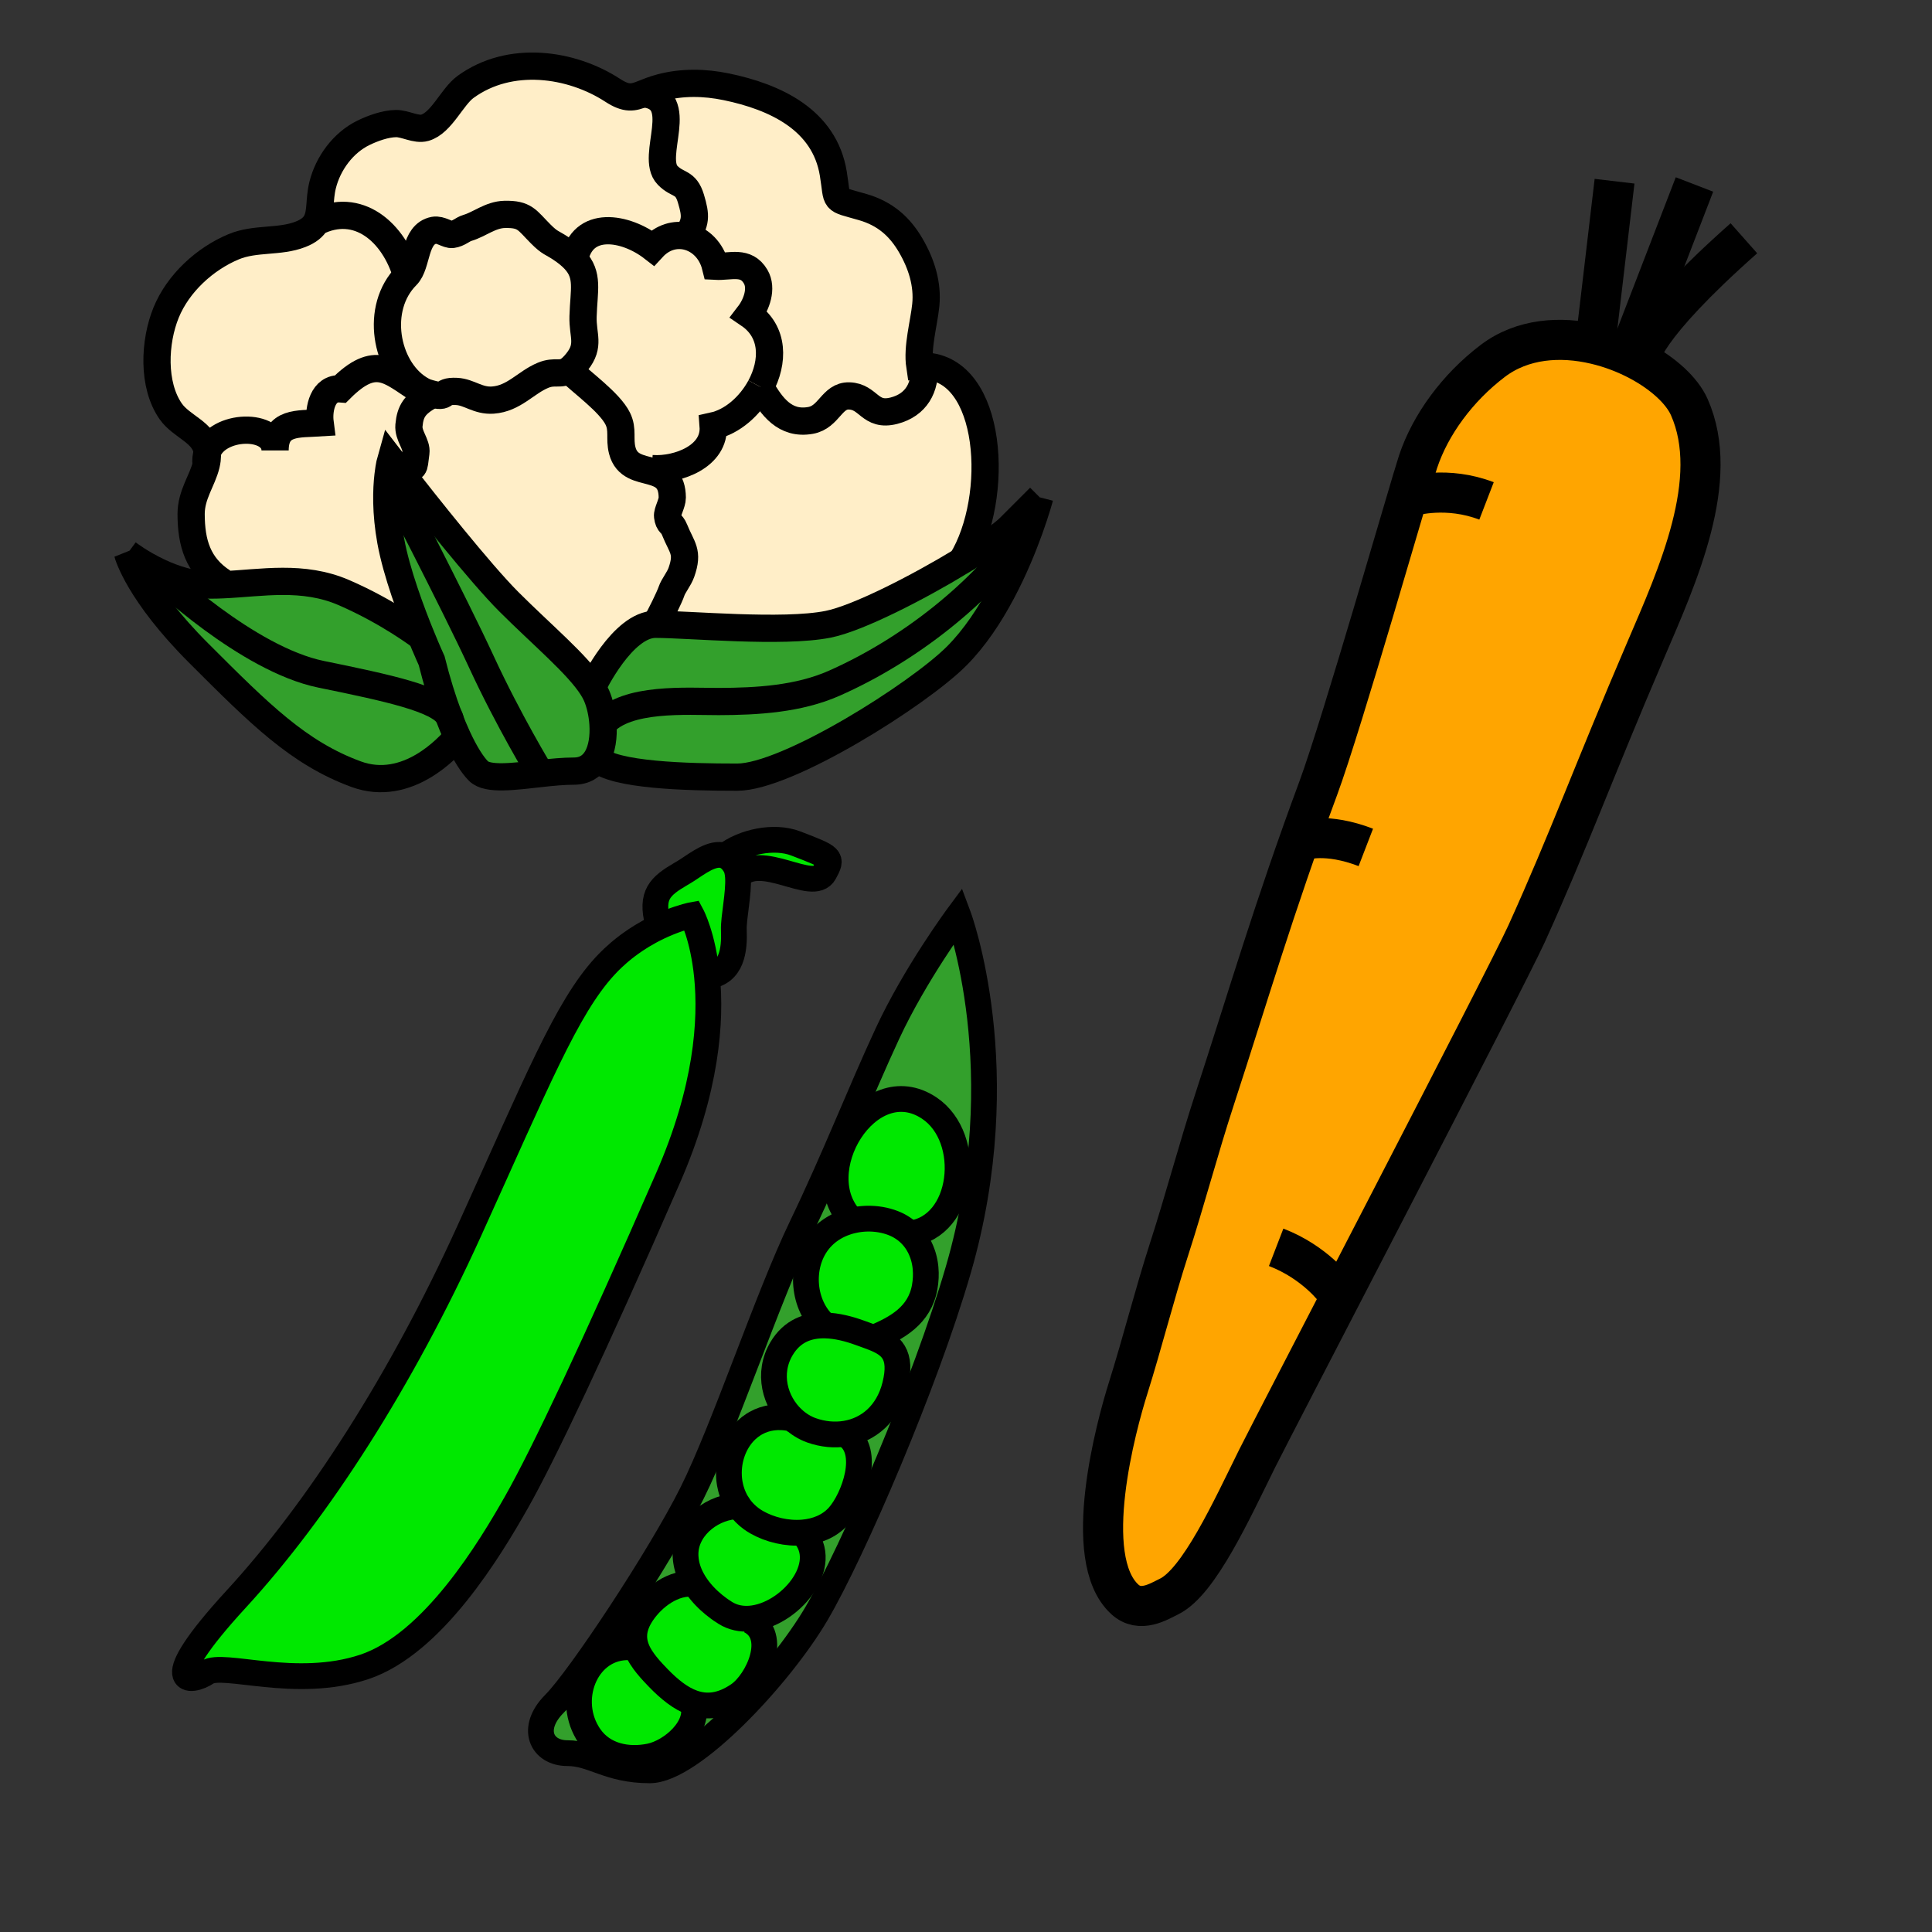 <?xml version="1.0" encoding="iso-8859-1"?>
<!-- Generator: Adobe Illustrator 12.0.1, SVG Export Plug-In . SVG Version: 6.00 Build 51448)  -->
<!DOCTYPE svg PUBLIC "-//W3C//DTD SVG 1.1//EN" "http://www.w3.org/Graphics/SVG/1.1/DTD/svg11.dtd">
<svg  version="1.1" id="Layer_1" xmlns="http://www.w3.org/2000/svg" xmlns:xlink="http://www.w3.org/1999/xlink" width="850.394" height="850.394"
	 viewBox="0 0 850.394 850.394" style="overflow:visible;enable-background:new 0 0 850.394 850.394;" xml:space="preserve">
<rect x="0" y="0" width="850.394" height="850.394" fill="#333333" stroke="none"/>
<g id="XMLID_455_">
	<g>
		<path style="fill:#33A02C;" d="M452.33,232.224c-20.504,29.202-52.676,54.165-85.167,68.525
			c-15.698,6.943-33.944,7.997-50.812,8.037c-13.712,0.035-40.702-2.061-50.945,9.815H265.4c-0.307-4.626-1.373-9.137-2.832-12.479
			c-0.492-1.129-1.129-2.293-1.899-3.503c0.399-0.846,13.388-27.824,27.835-27.824c14.679,0,55.965,3.961,75.937,0
			c13.179-2.611,39.683-16.254,58.873-27.905v-0.006c9.902-6.01,17.852-11.494,21.025-14.667
			c9.179-9.178,13.191-13.19,13.313-13.312c-0.063,0.243-1.546,5.773-4.47,13.92L452.33,232.224z"/>
		<path style="fill:#33A02C;" d="M452.33,232.224l0.852,0.603c-5.519,15.362-16.179,40.018-32.149,55.989
			c-16.978,16.978-74.565,53.261-96.54,53.261c-21.969,0-54.5-0.799-61.895-8.194c2.45-4.036,3.173-9.739,2.803-15.281h0.006
			c10.243-11.876,37.233-9.78,50.945-9.815c16.868-0.041,35.114-1.094,50.812-8.037C399.654,286.389,431.826,261.425,452.33,232.224
			z"/>
		<path style="fill:#FFEEC8;" d="M406.788,161.145c30.279,0.793,33.637,57.772,16.526,85.74v0.006
			c-19.19,11.651-45.693,25.293-58.873,27.905c-19.972,3.961-61.258,0-75.937,0c2.177-3.787,6.219-11.986,7.087-14.609
			c0.788-2.386,3.283-5.281,4.337-8.275c3.226-9.172,0.226-10.666-3.017-18.75c-1.314-3.272-2.571-2.114-3.069-5.941
			c-0.244-1.864,2.084-5.686,2.067-8.188c-0.052-8.054-4.134-10.133-8.807-11.465l0.069-1.303
			c11.176,0.747,27.754-5.408,26.723-18.79c8.466-1.836,16.289-8.79,20.806-17.175c4.893,8.576,10.771,16.77,22.085,14.749
			c8.2-1.459,9.312-10.991,16.978-10.782c8.703,0.238,9.016,9.265,19.729,6.503C403.319,178.244,407.477,170.485,406.788,161.145z"
			/>
		<path style="fill:#FFEEC8;" d="M407.494,134.317c-0.811,7.991-3.897,18.455-2.629,26.851c0.654-0.035,1.291-0.041,1.922-0.023
			c0.689,9.34-3.469,17.099-13.295,19.624c-10.713,2.762-11.025-6.265-19.729-6.503c-7.667-0.208-8.778,9.323-16.978,10.782
			c-11.314,2.021-17.192-6.173-22.085-14.749v-0.006c5.895-10.927,6.178-24.28-5.032-31.883c3.278-4.268,5.976-11.448,2.948-16.63
			c-4.256-7.279-11.129-4.215-17.708-4.575c-1.76-7.11-6.868-11.888-12.682-13.202c4.117-6.132,4.228-8.836,1.871-16.654
			c-2.299-7.597-5.744-5.582-10.232-10.186c-8.083-8.286,9.207-34.002-10.776-35.918c2.079-0.816,4.517-1.859,7.823-2.728
			c9.363-2.455,19.109-2.328,28.86-0.301c21.361,4.441,43.146,14.442,47.02,38.2c2.137,13.087-0.631,10.782,12.959,14.731
			c9.855,2.86,16.283,8.553,21.17,16.955C405.583,116.112,408.432,125.082,407.494,134.317z"/>
		<path style="fill:#FFEEC8;" d="M287.172,206.265l-0.069,1.303c-5.298-1.512-11.367-2.073-13.214-9.306
			c-1.326-5.194,0.417-9.097-1.951-13.938c-3.532-7.227-15.964-16.005-21.518-21.518c1.042-0.724,2.2-1.841,3.567-3.549
			c5.854-7.325,2.409-11.558,2.652-19.943c0.342-11.755,2.618-18.176-3.723-25.003c3.214-17.649,22.334-14.575,34.378-5.24
			c4.383-4.754,9.925-6.196,14.934-5.067c5.814,1.314,10.921,6.092,12.682,13.202c6.578,0.359,13.451-2.704,17.708,4.575
			c3.028,5.183,0.33,12.363-2.948,16.63c11.21,7.603,10.927,20.956,5.032,31.883v0.006c-4.517,8.385-12.34,15.339-20.806,17.175
			C314.926,200.856,298.348,207.012,287.172,206.265z"/>
		<path style="fill:#FFEEC8;" d="M304.098,87.35c2.357,7.817,2.247,10.521-1.871,16.654c-5.009-1.129-10.55,0.313-14.934,5.067
			c-12.044-9.334-31.165-12.409-34.378,5.24c-1.488-1.604-3.457-3.237-6.045-4.962c-4.001-2.669-4.702-2.189-8.888-6.387
			c-6.092-6.109-6.851-8.79-15.86-8.593c-6.254,0.139-11.072,4.384-16.347,5.936c-2.276,0.672-3.828,2.513-6.711,2.901
			c-1.998,0.272-5.188-2.397-8.037-1.847c-8.848,1.726-7.157,15.084-12.044,19.972c-5.501-19.155-21.483-32.908-39.856-23.51
			c2.339-4.215,1.239-9.745,2.901-16.41c2.374-9.514,8.987-18.588,17.985-22.965c4.082-1.992,9.629-3.996,14.279-4.053
			c4.094-0.046,8.836,2.941,12.705,1.841c7.331-2.079,11.963-13.643,17.927-17.985c19.526-14.21,46.492-10.388,64.75,1.494
			c6.173,4.013,8.975,3.26,13.417,1.506c19.983,1.917,2.693,27.632,10.776,35.918C298.354,81.768,301.799,79.753,304.098,87.35z"/>
		<path style="fill:#33A02C;" d="M260.669,302.62c0.77,1.21,1.407,2.374,1.899,3.503c1.459,3.341,2.524,7.852,2.832,12.479
			c0.371,5.542-0.353,11.246-2.803,15.281c-2.032,3.341-5.252,5.536-10.018,5.536c-4.551,0-9.606,0.498-14.604,1.054
			c-0.301-0.486-14.152-23.307-26.011-48.994c-11.98-25.971-41.171-82.208-41.171-82.208h-0.006
			c0.516-4.528,1.228-7.018,1.228-7.018s1.813,2.357,4.812,6.196c10.284,13.162,34.495,43.765,47.124,56.394
			C238.538,279.428,254.189,292.417,260.669,302.62z"/>
		<path style="fill:#FFEEC8;" d="M252.916,114.311c6.341,6.827,4.065,13.249,3.723,25.003c-0.243,8.385,3.202,12.618-2.652,19.943
			c-1.367,1.708-2.525,2.826-3.567,3.549c-3.758,2.606-6.069,0.168-11.437,2.403c-7.557,3.138-12.78,10.255-22.044,10.898
			c-6.619,0.457-10.354-3.527-15.936-3.811c-8.53-0.44-2.363,3.903-13.741,0.307c-0.967-0.435-1.899-0.938-2.791-1.5
			c-14.731-9.299-19.693-35.565-5.489-49.775c4.887-4.887,3.196-18.246,12.044-19.972c2.849-0.55,6.04,2.12,8.037,1.847
			c2.884-0.388,4.436-2.229,6.711-2.901c5.275-1.552,10.093-5.796,16.347-5.936c9.01-0.197,9.769,2.484,15.86,8.593
			c4.187,4.198,4.887,3.718,8.888,6.387C249.458,111.074,251.427,112.707,252.916,114.311z"/>
		<path style="fill:#FFEEC8;" d="M187.262,172.604c11.378,3.596,5.211-0.747,13.741-0.307c5.582,0.284,9.317,4.268,15.936,3.811
			c9.265-0.643,14.488-7.76,22.044-10.898c5.368-2.235,7.678,0.203,11.437-2.403c5.553,5.513,17.985,14.291,21.518,21.518
			c2.368,4.841,0.625,8.744,1.951,13.938c1.847,7.232,7.916,7.794,13.214,9.306c4.673,1.332,8.755,3.411,8.807,11.465
			c0.018,2.502-2.311,6.324-2.067,8.188c0.498,3.828,1.754,2.669,3.069,5.941c3.243,8.083,6.242,9.577,3.017,18.75
			c-1.054,2.994-3.549,5.889-4.337,8.275c-0.869,2.623-4.91,10.822-7.087,14.609c-14.448,0-27.436,26.978-27.835,27.824
			c-6.479-10.203-22.131-23.191-36.718-37.778c-12.629-12.629-36.839-43.232-47.124-56.394c6.387-4.187,5.073-0.77,6.225-9.189
			c0.515-3.764-3.445-7.435-3.046-11.986c0.573-6.451,2.704-9.317,8.993-12.982c-1.685-0.944-3.254-1.905-4.737-2.861l0.208-0.324
			C185.363,171.667,186.295,172.17,187.262,172.604z"/>
		<path style="fill:#33A02C;" d="M201.293,324.299c-1.292-2.791-2.594-5.918-3.897-9.375c-2.548-6.769-5.073-14.812-7.4-24.112
			c0,0-1.871-4.088-4.436-10.359h-0.006c-4.447-10.875-11.002-28.304-13.539-42.242c-2.304-12.705-1.945-22.734-1.228-28.941h0.006
			c0,0,29.19,56.238,41.171,82.208c11.859,25.687,25.71,48.507,26.011,48.994c-11.824,1.309-23.365,2.924-27.343-1.054
			C207.958,336.743,204.692,331.688,201.293,324.299z"/>
		<path style="fill:#FFEEC8;" d="M185.554,280.453c-0.435-0.336-14.511-11.083-34.176-19.606
			c-18.066-7.829-36.133-4.216-53.215-3.457l-0.052-1.205c-11.002-7.07-13.973-17.221-13.984-29.96
			c0-8.506,4.939-14.673,6.63-21.645c0.179-0.752,0.318-1.505,0.417-2.275c0.139-1.135,0.15-2.171,0.052-3.139
			c4.279-12.629,29.856-13.243,29.856-0.903c0-12.907,10.278-11.529,19.827-12.143c-0.805-6.248,1.256-15.583,9.01-14.951
			c15.397-15.392,21.599-7.951,34.344,0.26c1.482,0.956,3.052,1.917,4.737,2.861c-6.289,3.666-8.419,6.532-8.993,12.982
			c-0.399,4.551,3.561,8.223,3.046,11.986c-1.152,8.419,0.162,5.003-6.225,9.189c-3-3.839-4.812-6.196-4.812-6.196
			s-0.712,2.49-1.228,7.018c-0.718,6.208-1.077,16.237,1.228,28.941C174.552,252.149,181.107,269.579,185.554,280.453z"/>
		<path style="fill:#33A02C;" d="M141.39,296.806c-32.624-6.659-71.409-43.776-71.409-43.776v-0.006l0.167-1.187
			c6.451,3.011,14.477,5.686,22.635,5.686c1.778,0,3.573-0.046,5.379-0.133c17.083-0.759,35.149-4.372,53.215,3.457
			c19.665,8.523,33.741,19.271,34.176,19.606h0.006c2.565,6.271,4.436,10.359,4.436,10.359c2.328,9.3,4.853,17.343,7.4,24.112
			C192.752,307.593,171.095,302.868,141.39,296.806z"/>
		<path style="fill:#FFEEC8;" d="M75.117,181.03c-8.106-11.668-7.238-30.597-1.998-43.441c5.275-12.93,17.105-23.724,29.764-28.993
			c9.479-3.943,20.104-1.83,29.404-5.466c3.654-1.424,5.675-3.202,6.838-5.31c18.374-9.398,34.355,4.354,39.856,23.51
			c-14.204,14.21-9.242,40.476,5.489,49.775l-0.208,0.324c-12.745-8.211-18.946-15.652-34.344-0.26
			c-7.753-0.631-9.815,8.703-9.01,14.951c-9.549,0.614-19.827-0.765-19.827,12.143c0-12.339-25.577-11.726-29.856,0.903
			C90.306,190.289,79.952,187.99,75.117,181.03z"/>
		<path style="fill:#33A02C;" d="M87.457,287.483c-26.538-26.544-31.153-43.412-31.286-43.933c0.15,0.11,5.796,4.464,13.978,8.286
			l-0.167,1.187v0.006c0,0,38.785,37.117,71.409,43.776c29.706,6.063,51.362,10.788,56.006,18.119
			c1.303,3.457,2.605,6.584,3.897,9.375c-3.712,4.499-22.033,24.754-44.587,16.445C131.407,331.427,114.423,314.45,87.457,287.483z"
			/>
	</g>
	<g>
		<path style="fill:none;stroke:#000000;stroke-width:11.985;" d="M98.111,256.185c-11.002-7.07-13.973-17.221-13.984-29.96
			c0-8.506,4.939-14.673,6.63-21.645c0.179-0.752,0.318-1.505,0.417-2.275c0.139-1.135,0.15-2.171,0.052-3.139
			c-0.92-8.877-11.274-11.176-16.109-18.136c-8.106-11.668-7.238-30.597-1.998-43.441c5.275-12.93,17.105-23.724,29.764-28.993
			c9.479-3.943,20.104-1.83,29.404-5.466c3.654-1.424,5.675-3.202,6.838-5.31c2.339-4.215,1.239-9.745,2.901-16.41
			c2.374-9.514,8.987-18.588,17.985-22.965c4.082-1.992,9.629-3.996,14.279-4.053c4.094-0.046,8.836,2.941,12.705,1.841
			c7.331-2.079,11.963-13.643,17.927-17.985c19.526-14.21,46.492-10.388,64.75,1.494c6.173,4.013,8.975,3.26,13.417,1.506
			c2.079-0.816,4.517-1.859,7.823-2.728c9.363-2.455,19.109-2.328,28.86-0.301c21.361,4.441,43.146,14.442,47.02,38.2
			c2.137,13.087-0.631,10.782,12.959,14.731c9.855,2.86,16.283,8.553,21.17,16.955c4.661,8.008,7.51,16.978,6.572,26.214
			c-0.811,7.991-3.897,18.455-2.629,26.851c0.654-0.035,1.291-0.041,1.922-0.023c30.279,0.793,33.637,57.772,16.526,85.74"/>
		<path style="fill:none;stroke:#000000;stroke-width:11.985;" d="M185.56,280.453c0.006,0.006,0.006,0.006,0.006,0.006"/>
		<path style="fill:none;stroke:#000000;stroke-width:11.985;" d="M201.982,323.437c0,0-0.237,0.313-0.689,0.863
			c-3.712,4.499-22.033,24.754-44.587,16.445c-25.299-9.317-42.282-26.294-69.249-53.261
			c-26.538-26.544-31.153-43.412-31.292-43.944c0,0,0,0,0.006,0.012c0.15,0.11,5.796,4.464,13.978,8.286
			c6.451,3.011,14.477,5.686,22.635,5.686c1.778,0,3.573-0.046,5.379-0.133c17.083-0.759,35.149-4.372,53.215,3.457
			c19.665,8.523,33.741,19.271,34.176,19.606"/>
		<path style="fill:none;stroke:#000000;stroke-width:11.985;" d="M69.981,253.029c0,0,38.785,37.117,71.409,43.776
			c29.706,6.063,51.362,10.788,56.006,18.119c0.457,0.724,0.747,1.465,0.868,2.241"/>
		<path style="fill:none;stroke:#000000;stroke-width:11.985;" d="M170.788,209.27c0.516-4.528,1.228-7.018,1.228-7.018
			s1.813,2.357,4.812,6.196c10.284,13.162,34.495,43.765,47.124,56.394c14.586,14.586,30.238,27.575,36.718,37.778
			c0.77,1.21,1.407,2.374,1.899,3.503c1.459,3.341,2.524,7.852,2.832,12.479c0.371,5.542-0.353,11.246-2.803,15.281
			c-2.032,3.341-5.252,5.536-10.018,5.536c-4.551,0-9.606,0.498-14.604,1.054c-11.824,1.309-23.365,2.924-27.343-1.054
			c-2.675-2.675-5.941-7.73-9.34-15.119c-1.292-2.791-2.594-5.918-3.897-9.375c-2.548-6.769-5.073-14.812-7.4-24.112
			c0,0-1.871-4.088-4.436-10.359h-0.006c-4.447-10.875-11.002-28.304-13.539-42.242C169.711,225.507,170.07,215.478,170.788,209.27z
			"/>
		<path style="fill:none;stroke:#000000;stroke-width:11.985;" d="M170.794,209.27c0,0,29.19,56.238,41.171,82.208
			c11.859,25.687,25.71,48.507,26.011,48.994c0,0.006,0,0.006,0,0.006"/>
		<path style="fill:none;stroke:#000000;stroke-width:11.985;" d="M260.657,302.637c0,0,0.006-0.006,0.012-0.017
			c0.399-0.846,13.388-27.824,27.835-27.824c14.679,0,55.965,3.961,75.937,0c13.179-2.611,39.683-16.254,58.873-27.905v-0.006
			c9.902-6.01,17.852-11.494,21.025-14.667c9.179-9.178,13.191-13.19,13.318-13.318c0,0,0,0-0.006,0.006
			c-0.063,0.243-1.546,5.773-4.47,13.92c-5.519,15.362-16.179,40.018-32.149,55.989c-16.978,16.978-74.565,53.261-96.54,53.261
			c-21.969,0-54.5-0.799-61.895-8.194"/>
		<path style="fill:none;stroke:#000000;stroke-width:11.985;" d="M265.406,318.601c10.243-11.876,37.233-9.78,50.945-9.815
			c16.868-0.041,35.114-1.094,50.812-8.037c32.491-14.36,64.663-39.324,85.167-68.525v-0.006"/>
		<path style="fill:none;stroke:#000000;stroke-width:11.985;" d="M187.262,172.604c-0.967-0.435-1.899-0.938-2.791-1.5
			c-14.731-9.299-19.693-35.565-5.489-49.775c4.887-4.887,3.196-18.246,12.044-19.972c2.849-0.55,6.04,2.12,8.037,1.847
			c2.884-0.388,4.436-2.229,6.711-2.901c5.275-1.552,10.093-5.796,16.347-5.936c9.01-0.197,9.769,2.484,15.86,8.593
			c4.187,4.198,4.887,3.718,8.888,6.387c2.588,1.726,4.557,3.358,6.045,4.962c6.341,6.827,4.065,13.249,3.723,25.003
			c-0.243,8.385,3.202,12.618-2.652,19.943c-1.367,1.708-2.525,2.826-3.567,3.549c-3.758,2.606-6.069,0.168-11.437,2.403
			c-7.557,3.138-12.78,10.255-22.044,10.898c-6.619,0.457-10.354-3.527-15.936-3.811C192.474,171.857,198.641,176.2,187.262,172.604
			"/>
		<path style="fill:none;stroke:#000000;stroke-width:11.985;" d="M250.42,162.807c5.553,5.513,17.985,14.291,21.518,21.518
			c2.368,4.841,0.625,8.744,1.951,13.938c1.847,7.232,7.916,7.794,13.214,9.306c4.673,1.332,8.755,3.411,8.807,11.465
			c0.018,2.502-2.311,6.324-2.067,8.188c0.498,3.828,1.754,2.669,3.069,5.941c3.243,8.083,6.242,9.577,3.017,18.75
			c-1.054,2.994-3.549,5.889-4.337,8.275c-0.869,2.623-4.91,10.822-7.087,14.609"/>
		<path style="fill:none;stroke:#000000;stroke-width:11.985;" d="M334.701,170.3c-4.517,8.385-12.34,15.339-20.806,17.175
			c1.031,13.382-15.547,19.537-26.723,18.79c-0.099,0-0.203-0.011-0.301-0.017"/>
		<path style="fill:none;stroke:#000000;stroke-width:11.985;" d="M252.916,114.311c3.214-17.649,22.334-14.575,34.378-5.24
			c4.383-4.754,9.925-6.196,14.934-5.067c5.814,1.314,10.921,6.092,12.682,13.202c6.578,0.359,13.451-2.704,17.708,4.575
			c3.028,5.183,0.33,12.363-2.948,16.63c11.21,7.603,10.927,20.956,5.032,31.883"/>
		<path style="fill:none;stroke:#000000;stroke-width:11.985;" d="M334.701,170.294v0.006c4.893,8.576,10.771,16.77,22.085,14.749
			c8.2-1.459,9.312-10.991,16.978-10.782c8.703,0.238,9.016,9.265,19.729,6.503c9.826-2.525,13.984-10.284,13.295-19.624
			c-0.018-0.278-0.041-0.556-0.069-0.834"/>
		<path style="fill:none;stroke:#000000;stroke-width:11.985;" d="M189,174.29c-1.685-0.944-3.254-1.905-4.737-2.861
			c-12.745-8.211-18.946-15.652-34.344-0.26c-7.753-0.631-9.815,8.703-9.01,14.951c-9.549,0.614-19.827-0.765-19.827,12.143
			c0-12.339-25.577-11.726-29.856,0.903c-0.55,1.604-0.752,3.405-0.509,5.403"/>
		<path style="fill:none;stroke:#000000;stroke-width:11.985;" d="M138.06,98.387c0.359-0.197,0.712-0.388,1.065-0.568
			c18.374-9.398,34.355,4.354,39.856,23.51"/>
		<path style="fill:none;stroke:#000000;stroke-width:11.985;" d="M283.09,41.246c19.983,1.917,2.693,27.632,10.776,35.918
			c4.488,4.604,7.933,2.588,10.232,10.186c2.357,7.817,2.247,10.521-1.871,16.654"/>
		<path style="fill:none;stroke:#000000;stroke-width:11.985;" d="M189,174.29c-6.289,3.666-8.419,6.532-8.993,12.982
			c-0.399,4.551,3.561,8.223,3.046,11.986c-1.152,8.419,0.162,5.003-6.225,9.189"/>
	</g>
</g>
<rect style="fill:none;" width="850.394" height="850.394"/>
<g id="XMLID_454_">
	<g>
		<path style="fill:#FFA500;" d="M721.621,158.803c10.531,5.63,18.725,13.126,21.952,20.408
			c14.109,31.846-5.146,74.162-19.225,106.993c-23.131,53.921-33.692,83.519-52.367,124.725
			c-9.044,19.963-112.09,217.857-118.628,231.062c-11.028,22.282-25.55,54.281-38.768,60.735c-4.457,2.159-12.7,7.458-19.485,1.248
			c-19.811-18.146-3.522-77.13,1.363-92.671c6.501-20.68,11.495-40.882,18.126-61.45c7.071-21.895,12.914-44.192,20.068-66.116
			c14.862-45.548,25.796-83.338,45.544-136.67c10.556-28.5,40.478-133.301,43.976-143.821c5.411-16.295,17.38-32.626,32.889-44.386
			c13.01-9.873,29.769-10.992,45.149-7.379C709.115,153.093,715.73,155.655,721.621,158.803z"/>
	</g>
	<g>
		<path style="fill:none;stroke:#000000;stroke-width:17.65;" d="M721.621,158.803c10.531,5.63,18.725,13.126,21.952,20.408
			c14.109,31.846-5.146,74.162-19.225,106.993c-23.131,53.921-33.692,83.519-52.367,124.725
			c-9.044,19.963-112.09,217.857-118.628,231.062c-11.028,22.282-25.55,54.281-38.768,60.735c-4.457,2.159-12.7,7.458-19.485,1.248
			c-19.811-18.146-3.522-77.13,1.363-92.671c6.501-20.68,11.495-40.882,18.126-61.45c7.071-21.895,12.914-44.192,20.068-66.116
			c14.862-45.548,25.796-83.338,45.544-136.67c10.556-28.5,40.478-133.301,43.976-143.821c5.411-16.295,17.38-32.626,32.889-44.386
			c13.01-9.873,29.769-10.992,45.149-7.379C709.115,153.093,715.73,155.655,721.621,158.803z"/>
		<line style="fill:none;stroke:#000000;stroke-width:17.65;" x1="702.216" y1="151.48" x2="710.663" y2="79.762"/>
		<path style="fill:none;stroke:#000000;stroke-width:17.65;" d="M721.632,158.959c0,0-0.009-0.054-0.011-0.157
			c-0.071-1.503,0.956-14.034,45.974-53.925"/>
		<path style="fill:none;stroke:#000000;stroke-width:17.65;" d="M716.821,156.442c0,0,20.2-52.365,29.024-75.242"/>
		<path style="fill:none;stroke:#000000;stroke-width:17.65;" d="M621.597,218.301c0,0,15.341-4.516,32.716,2.187"/>
		<path style="fill:none;stroke:#000000;stroke-width:17.65;" d="M573.665,369.818c0,0,10.133-3.522,27.517,3.184"/>
		<path style="fill:none;stroke:#000000;stroke-width:17.65;" d="M587.914,568.069c0,0-8.815-12.348-26.199-19.053"/>
	</g>
</g>
<g id="XMLID_2_">
	<g>
		<g id="XMLID_3_">
			<g>
				<path style="fill:#00E800;" d="M375.151,537.235c-21.032-20.946,7.221-67.354,33.894-49.496
					c19.653,13.153,15.511,52.46-8.611,55.246c-0.04-0.04-0.08-0.074-0.12-0.114c-0.149-0.144-0.303-0.286-0.463-0.43
					c-0.04-0.034-0.08-0.068-0.12-0.103c-0.08-0.074-0.166-0.148-0.246-0.212c-0.177-0.154-0.354-0.303-0.532-0.446
					c-0.12-0.097-0.246-0.194-0.372-0.286c-0.115-0.091-0.235-0.183-0.361-0.269c-0.131-0.104-0.269-0.2-0.406-0.292
					c-0.183-0.132-0.366-0.258-0.555-0.372c-0.109-0.08-0.223-0.148-0.337-0.217c-0.132-0.086-0.269-0.172-0.406-0.246
					c-0.178-0.109-0.349-0.212-0.532-0.31c-0.109-0.063-0.223-0.126-0.337-0.183c-0.195-0.108-0.389-0.206-0.584-0.31
					c-0.286-0.137-0.578-0.274-0.87-0.405c-0.343-0.155-0.692-0.298-1.047-0.436c-3.547-1.379-7.535-2.042-11.563-1.945
					c-0.223,0.006-0.452,0.012-0.675,0.023c-0.194,0.011-0.389,0.022-0.583,0.034c-0.16,0.006-0.32,0.017-0.48,0.034
					c-0.149,0.012-0.292,0.022-0.441,0.034c-0.246,0.028-0.486,0.052-0.727,0.08c-0.274,0.028-0.555,0.063-0.83,0.108
					c-0.303,0.041-0.606,0.086-0.904,0.144c-0.017,0-0.029,0.006-0.046,0.006C376.313,536.978,375.729,537.092,375.151,537.235z"/>
				<path style="fill:#FFFFFF;" d="M407.403,558.216c-0.017-0.223-0.04-0.446-0.068-0.664
					C407.363,557.77,407.386,557.993,407.403,558.216z"/>
				<path style="fill:#FFFFFF;" d="M407.272,557.049c-0.023-0.188-0.052-0.378-0.08-0.566
					C407.22,556.671,407.249,556.86,407.272,557.049z"/>
				<path style="fill:#FFFFFF;" d="M407.14,556.179c-0.028-0.2-0.063-0.395-0.103-0.589
					C407.077,555.784,407.112,555.984,407.14,556.179z"/>
				<path style="fill:#FFFFFF;" d="M406.946,555.132c-0.04-0.194-0.08-0.383-0.126-0.572
					C406.866,554.749,406.906,554.938,406.946,555.132z"/>
				<path style="fill:#FFFFFF;" d="M406.746,554.233c-0.046-0.188-0.092-0.371-0.143-0.555
					C406.654,553.862,406.7,554.045,406.746,554.233z"/>
				<path style="fill:#FFFFFF;" d="M406.511,553.347c-0.04-0.148-0.086-0.297-0.126-0.446
					C406.425,553.05,406.471,553.198,406.511,553.347z"/>
				<path style="fill:#FFFFFF;" d="M406.385,552.9c-0.051-0.154-0.097-0.309-0.148-0.463
					C406.288,552.592,406.333,552.746,406.385,552.9z"/>
				<path style="fill:#FFFFFF;" d="M406.236,552.438c-0.052-0.166-0.103-0.326-0.16-0.486
					C406.133,552.111,406.185,552.271,406.236,552.438z"/>
				<path style="fill:#FFFFFF;" d="M405.475,550.389c-0.148-0.36-0.309-0.715-0.48-1.063
					C405.167,549.674,405.327,550.028,405.475,550.389z"/>
				<path style="fill:#FFFFFF;" d="M403.868,547.254c0.303,0.497,0.589,1.007,0.858,1.527
					C404.457,548.261,404.171,547.751,403.868,547.254z"/>
				<path style="fill:#00E800;" d="M407.014,566.586c-2.231,12.41-12.089,17.932-22.502,22.285
					c-1.859-0.737-3.851-1.413-5.887-2.162c-4.903-1.797-10.253-3.182-15.402-3.29c-9.812-8.726-11.477-25.867-3.118-36.801
					c0.2-0.257,0.4-0.515,0.612-0.761c0.08-0.103,0.171-0.206,0.263-0.309c0.2-0.234,0.406-0.47,0.618-0.692
					c0.258-0.28,0.526-0.555,0.801-0.818c0.246-0.246,0.503-0.48,0.761-0.715c0.046-0.04,0.086-0.08,0.132-0.115
					c0.24-0.217,0.492-0.423,0.738-0.629c0.046-0.034,0.092-0.074,0.138-0.108c0.269-0.218,0.543-0.424,0.824-0.63
					c0.303-0.223,0.612-0.44,0.921-0.646c0.315-0.212,0.629-0.412,0.95-0.606c0.314-0.194,0.635-0.378,0.961-0.561
					c0.006,0,0.012-0.006,0.017-0.012c0.275-0.148,0.555-0.297,0.835-0.44c0.069-0.034,0.137-0.068,0.206-0.103
					c0.32-0.154,0.635-0.31,0.961-0.452c0.326-0.148,0.652-0.286,0.984-0.424c0.063-0.022,0.12-0.046,0.177-0.068
					c0.297-0.12,0.601-0.229,0.904-0.338c0.012-0.006,0.023-0.011,0.04-0.011c0.292-0.109,0.589-0.212,0.893-0.304
					c0.075-0.022,0.149-0.052,0.223-0.074c0.332-0.104,0.664-0.2,1.001-0.292c0.36-0.097,0.721-0.188,1.087-0.274
					c0.578-0.138,1.162-0.258,1.745-0.36c0.017,0,0.029-0.006,0.046-0.006c0.303-0.052,0.601-0.103,0.904-0.144
					c0.275-0.04,0.549-0.08,0.83-0.108c0.24-0.028,0.481-0.052,0.727-0.08c0.143-0.012,0.292-0.022,0.441-0.034
					c0.16-0.018,0.32-0.028,0.48-0.034c0.194-0.012,0.389-0.023,0.583-0.034c0.223-0.012,0.452-0.018,0.675-0.023
					c4.028-0.097,8.016,0.566,11.563,1.945c0.355,0.138,0.704,0.28,1.047,0.436c0.292,0.131,0.584,0.269,0.87,0.405
					c0.201,0.104,0.395,0.201,0.584,0.31c0.114,0.057,0.229,0.12,0.337,0.183c0.177,0.098,0.354,0.2,0.532,0.31
					c0.137,0.074,0.274,0.16,0.406,0.246c0.114,0.068,0.223,0.137,0.337,0.217c0.189,0.114,0.372,0.24,0.555,0.372
					c0.137,0.092,0.274,0.188,0.406,0.292c0.126,0.086,0.246,0.178,0.361,0.269c0.125,0.092,0.251,0.189,0.372,0.286
					c0.183,0.144,0.361,0.292,0.532,0.446c0.08,0.063,0.166,0.138,0.246,0.212c0.2,0.172,0.395,0.349,0.583,0.532
					c0.04,0.04,0.08,0.074,0.12,0.114c0.177,0.172,0.349,0.344,0.515,0.515c0.114,0.114,0.223,0.229,0.332,0.35
					c0.973,1.047,1.837,2.186,2.586,3.404c0.303,0.497,0.589,1.007,0.858,1.527c0.092,0.178,0.183,0.36,0.269,0.544
					c0.172,0.349,0.332,0.703,0.48,1.063c0.218,0.51,0.418,1.03,0.601,1.563c0.057,0.16,0.108,0.32,0.16,0.486
					c0.051,0.154,0.097,0.309,0.148,0.463c0.04,0.149,0.086,0.298,0.126,0.446c0.035,0.109,0.063,0.218,0.092,0.332
					c0.051,0.184,0.097,0.366,0.143,0.555c0.028,0.104,0.051,0.212,0.074,0.326c0.046,0.189,0.086,0.378,0.126,0.572
					c0.034,0.149,0.063,0.304,0.091,0.458c0.04,0.194,0.075,0.389,0.103,0.589c0.023,0.104,0.034,0.2,0.052,0.304
					c0.028,0.188,0.057,0.378,0.08,0.566c0.023,0.166,0.045,0.332,0.063,0.503c0.028,0.218,0.051,0.441,0.068,0.664
					C407.655,560.916,407.529,563.737,407.014,566.586z"/>
				<path style="fill:#FFFFFF;" d="M401.281,543.85c-0.108-0.12-0.217-0.235-0.332-0.35
					C401.064,543.614,401.173,543.729,401.281,543.85z"/>
				<path style="fill:#FFFFFF;" d="M400.314,542.871c-0.189-0.184-0.383-0.36-0.583-0.532c0.04,0.034,0.08,0.068,0.12,0.103
					C400.011,542.585,400.166,542.728,400.314,542.871z"/>
				<path style="fill:#FFFFFF;" d="M399.485,542.127c-0.171-0.154-0.349-0.303-0.532-0.446
					C399.13,541.824,399.308,541.973,399.485,542.127z"/>
				<path style="fill:#FFFFFF;" d="M398.953,541.681c-0.12-0.097-0.246-0.194-0.372-0.286
					C398.707,541.486,398.833,541.584,398.953,541.681z"/>
				<path style="fill:#FFFFFF;" d="M398.22,541.126c-0.131-0.104-0.269-0.2-0.406-0.292
					C397.952,540.926,398.089,541.022,398.22,541.126z"/>
				<path style="fill:#FFFFFF;" d="M397.814,540.834c-0.183-0.132-0.366-0.258-0.555-0.372
					C397.448,540.576,397.631,540.702,397.814,540.834z"/>
				<path style="fill:#FFFFFF;" d="M397.259,540.462c-0.114-0.08-0.223-0.148-0.337-0.217
					C397.036,540.313,397.15,540.382,397.259,540.462z"/>
				<path style="fill:#FFFFFF;" d="M396.922,540.245c-0.132-0.086-0.269-0.172-0.406-0.246
					C396.653,540.073,396.79,540.159,396.922,540.245z"/>
				<path style="fill:#FFFFFF;" d="M396.516,539.999c-0.178-0.109-0.355-0.212-0.532-0.31
					C396.167,539.787,396.338,539.89,396.516,539.999z"/>
				<path style="fill:#FFFFFF;" d="M395.646,539.507c-0.189-0.108-0.383-0.206-0.584-0.31
					C395.257,539.301,395.451,539.398,395.646,539.507z"/>
				<path style="fill:#FFFFFF;" d="M394.192,538.792c-0.343-0.155-0.692-0.298-1.047-0.436
					C393.5,538.494,393.849,538.637,394.192,538.792z"/>
				<path style="fill:#FFFFFF;" d="M381.583,536.411c-0.223,0.006-0.452,0.012-0.675,0.023
					C381.13,536.423,381.359,536.417,381.583,536.411z"/>
				<path style="fill:#FFFFFF;" d="M380.324,536.469c-0.16,0.006-0.32,0.017-0.48,0.034
					C380.003,536.485,380.164,536.475,380.324,536.469z"/>
				<path style="fill:#FFFFFF;" d="M379.843,536.503c-0.149,0.012-0.298,0.022-0.441,0.034
					C379.551,536.525,379.694,536.515,379.843,536.503z"/>
				<path style="fill:#FFFFFF;" d="M378.676,536.617c-0.28,0.028-0.555,0.068-0.83,0.108
					C378.121,536.681,378.401,536.646,378.676,536.617z"/>
				<path style="fill:#FFFFFF;" d="M377.846,536.726c-0.303,0.041-0.601,0.092-0.904,0.144
					C377.24,536.812,377.543,536.767,377.846,536.726z"/>
				<path style="fill:#00E800;" d="M332.658,626.422c4.406-2.472,9.916-3.404,16.34-1.9h0.006c2.38,2.221,5.144,3.966,8.159,5.041
					c5.023,1.785,10.213,2.271,15.082,1.459l0.074,0.429c11.38,7.101,3.507,28.407-3.29,35.937
					c-4.034,4.469-9.681,6.678-15.648,7.169c-7.038,0.584-14.515-1.218-20.306-4.525c-0.423-0.24-0.841-0.492-1.241-0.755
					c-0.406-0.264-0.795-0.532-1.173-0.813c-0.435-0.314-0.853-0.646-1.253-0.99c-0.125-0.103-0.251-0.206-0.377-0.32
					c-0.818-0.715-1.573-1.476-2.266-2.277c-0.114-0.131-0.229-0.263-0.337-0.4c-0.138-0.166-0.275-0.331-0.401-0.497
					c-0.114-0.138-0.223-0.28-0.326-0.424c-0.045-0.058-0.085-0.12-0.131-0.178c-0.103-0.137-0.2-0.28-0.297-0.417
					c-0.052-0.074-0.103-0.149-0.155-0.224c-0.023-0.022-0.04-0.051-0.051-0.074c-0.029-0.034-0.052-0.068-0.063-0.103
					c-0.154-0.224-0.297-0.446-0.44-0.676c-0.023-0.022-0.035-0.051-0.046-0.074c-0.16-0.258-0.315-0.521-0.463-0.784
					c-0.155-0.28-0.309-0.561-0.452-0.841c-0.143-0.286-0.286-0.572-0.417-0.858c-0.132-0.286-0.263-0.577-0.383-0.869
					s-0.235-0.584-0.349-0.881c-0.103-0.286-0.206-0.566-0.303-0.858c-0.017-0.052-0.034-0.104-0.046-0.154
					c-0.086-0.258-0.166-0.521-0.24-0.778c-0.092-0.304-0.172-0.606-0.246-0.91c-0.154-0.612-0.286-1.224-0.395-1.836
					c-0.058-0.31-0.103-0.624-0.143-0.938c-0.046-0.31-0.08-0.618-0.115-0.933c-0.034-0.298-0.057-0.59-0.074-0.887
					c-0.017-0.229-0.029-0.452-0.034-0.682c-0.338-7.374,2.306-14.824,7.352-19.808c0.131-0.131,0.269-0.263,0.4-0.389
					c0.95-0.893,1.979-1.693,3.084-2.403C332.012,626.799,332.332,626.604,332.658,626.422z"/>
				<path style="fill:#FFFFFF;" d="M376.896,536.875c-0.583,0.103-1.167,0.223-1.745,0.36
					C375.729,537.092,376.313,536.978,376.896,536.875z"/>
				<path style="fill:#FFFFFF;" d="M375.151,537.235c-0.366,0.086-0.727,0.178-1.087,0.274
					C374.425,537.407,374.785,537.315,375.151,537.235z"/>
				<path style="fill:#FFFFFF;" d="M374.064,537.51c-0.337,0.092-0.669,0.188-1.001,0.292
					C373.395,537.698,373.732,537.596,374.064,537.51z"/>
				<path style="fill:#FFFFFF;" d="M372.84,537.876c-0.303,0.092-0.601,0.194-0.893,0.304
					C372.239,538.07,372.537,537.968,372.84,537.876z"/>
				<path style="fill:#FFFFFF;" d="M371.907,538.19c-0.303,0.109-0.606,0.218-0.904,0.338
					C371.301,538.408,371.604,538.294,371.907,538.19z"/>
				<path style="fill:#FFFFFF;" d="M370.826,538.597c-0.332,0.138-0.658,0.275-0.984,0.424
					C370.168,538.872,370.494,538.734,370.826,538.597z"/>
				<path style="fill:#FFFFFF;" d="M369.842,539.021c-0.326,0.143-0.641,0.298-0.961,0.452
					C369.195,539.318,369.516,539.163,369.842,539.021z"/>
				<path style="fill:#FFFFFF;" d="M368.675,539.575c-0.28,0.144-0.561,0.292-0.835,0.44
					C368.114,539.867,368.395,539.719,368.675,539.575z"/>
				<path style="fill:#FFFFFF;" d="M367.822,540.027c-0.326,0.183-0.646,0.366-0.961,0.561
					C367.176,540.394,367.496,540.205,367.822,540.027z"/>
				<path style="fill:#FFFFFF;" d="M366.861,540.588c-0.321,0.194-0.635,0.395-0.95,0.606
					C366.22,540.982,366.541,540.777,366.861,540.588z"/>
				<path style="fill:#FFFFFF;" d="M365.911,541.194c-0.309,0.206-0.618,0.424-0.921,0.646
					C365.293,541.618,365.597,541.4,365.911,541.194z"/>
				<path style="fill:#FFFFFF;" d="M364.99,541.841c-0.28,0.206-0.555,0.412-0.824,0.63
					C364.435,542.253,364.71,542.041,364.99,541.841z"/>
				<path style="fill:#FFFFFF;" d="M364.029,542.579c-0.246,0.206-0.498,0.412-0.738,0.629
					C363.531,542.991,363.777,542.785,364.029,542.579z"/>
				<path style="fill:#00E800;" d="M344.038,593.563c4.652-7.793,11.706-10.311,19.184-10.145c5.149,0.108,10.499,1.493,15.402,3.29
					c2.037,0.749,4.028,1.425,5.887,2.162c7.604,3.021,12.925,7.049,9.423,21.016c-3.118,12.421-11.729,19.487-21.69,21.135
					c-4.869,0.813-10.059,0.326-15.082-1.459c-3.015-1.075-5.778-2.82-8.159-5.041h-0.006
					C341.08,617.13,337.539,604.451,344.038,593.563z"/>
				<path style="fill:#FFFFFF;" d="M363.159,543.323c-0.257,0.234-0.515,0.469-0.761,0.715
					C362.645,543.792,362.902,543.552,363.159,543.323z"/>
				<path style="fill:#FFFFFF;" d="M362.398,544.038c-0.275,0.264-0.543,0.538-0.801,0.818
					C361.855,544.576,362.124,544.302,362.398,544.038z"/>
				<path style="fill:#FFFFFF;" d="M361.597,544.856c-0.211,0.223-0.417,0.458-0.618,0.692
					C361.174,545.314,361.38,545.079,361.597,544.856z"/>
				<path style="fill:#FFFFFF;" d="M360.979,545.549c-0.092,0.103-0.183,0.206-0.263,0.309
					C360.802,545.755,360.888,545.651,360.979,545.549z"/>
				<path style="fill:#FFFFFF;" d="M360.716,545.857c-0.212,0.246-0.412,0.504-0.612,0.761
					C360.304,546.361,360.504,546.104,360.716,545.857z"/>
				<path style="fill:#00E800;" d="M325.272,662.959c0.097,0.143,0.194,0.28,0.297,0.417c0.046,0.058,0.086,0.12,0.131,0.178
					c0.103,0.144,0.212,0.286,0.326,0.424c0.126,0.166,0.258,0.331,0.401,0.497c0.108,0.138,0.223,0.27,0.337,0.4
					c0.692,0.802,1.447,1.563,2.266,2.277c0.126,0.114,0.252,0.218,0.377,0.32c0.401,0.344,0.818,0.676,1.253,0.99
					c0.377,0.28,0.772,0.549,1.173,0.813c0.4,0.263,0.818,0.515,1.241,0.755c5.791,3.308,13.268,5.109,20.306,4.525l0.034,0.378
					c13.068,13.755-5.961,36.314-23.395,37.527c-3.776,0.263-7.478-0.47-10.762-2.518c-0.624-0.389-1.247-0.795-1.865-1.225
					c-0.166-0.114-0.326-0.229-0.492-0.349c-0.195-0.132-0.389-0.269-0.578-0.412c-1.379-1.007-2.735-2.111-4.028-3.296
					c-0.188-0.171-0.377-0.343-0.561-0.521c-0.069-0.068-0.143-0.137-0.212-0.206c-0.263-0.246-0.521-0.503-0.772-0.761
					c-0.257-0.258-0.515-0.521-0.761-0.789c-0.217-0.229-0.429-0.464-0.641-0.698c-0.195-0.218-0.389-0.435-0.572-0.658
					c-0.04-0.04-0.074-0.086-0.109-0.126c-0.229-0.269-0.458-0.538-0.675-0.818c-0.029-0.028-0.052-0.057-0.075-0.091
					c-0.183-0.229-0.366-0.464-0.543-0.698c-0.126-0.166-0.251-0.338-0.377-0.515c-0.115-0.149-0.223-0.304-0.326-0.458
					c-0.189-0.264-0.366-0.521-0.543-0.79c-0.029-0.04-0.058-0.08-0.075-0.12c-0.223-0.331-0.435-0.669-0.641-1.013
					c-0.286-0.469-0.555-0.943-0.807-1.425c-0.12-0.229-0.24-0.457-0.349-0.687c-0.131-0.257-0.257-0.515-0.372-0.777
					c-0.114-0.246-0.223-0.492-0.326-0.744c-0.085-0.2-0.171-0.4-0.246-0.606c-0.075-0.172-0.138-0.349-0.2-0.526
					c-0.075-0.206-0.149-0.412-0.218-0.624c-0.068-0.206-0.137-0.411-0.194-0.617c-0.057-0.172-0.109-0.35-0.155-0.526
					c-0.028-0.098-0.057-0.189-0.08-0.286c-0.057-0.212-0.108-0.43-0.16-0.646c-0.057-0.24-0.108-0.476-0.154-0.71
					c-0.017-0.074-0.029-0.148-0.04-0.223c-0.046-0.218-0.08-0.436-0.114-0.658c-0.04-0.234-0.075-0.47-0.103-0.704
					c-0.023-0.212-0.046-0.429-0.063-0.641c-0.012-0.058-0.017-0.114-0.017-0.172c-0.018-0.148-0.023-0.297-0.035-0.452
					c-0.011-0.154-0.017-0.303-0.023-0.457c-0.017-0.344-0.022-0.687-0.017-1.036c0-0.183,0.006-0.366,0.017-0.549
					c0.006-0.224,0.018-0.44,0.04-0.658c0.893-11.214,12.461-19.71,23.47-19.716H325.272z"/>
				<path style="fill:#00E800;" d="M324.826,385.937c-0.138-1.957-0.492-3.639-1.19-4.863c-0.194-0.338-0.389-0.658-0.595-0.956
					c-0.189-0.28-0.378-0.543-0.578-0.79c-0.063-0.086-0.131-0.172-0.206-0.252c-0.131-0.16-0.269-0.314-0.412-0.458
					c-0.069-0.074-0.137-0.149-0.212-0.212c-0.074-0.074-0.143-0.143-0.217-0.206c-0.143-0.132-0.286-0.258-0.429-0.366
					c-0.074-0.063-0.148-0.12-0.223-0.172c-0.074-0.057-0.148-0.109-0.217-0.154c-0.074-0.057-0.149-0.103-0.223-0.149
					c-0.074-0.051-0.154-0.097-0.229-0.137c-0.074-0.046-0.148-0.092-0.223-0.126c-0.074-0.04-0.148-0.08-0.217-0.114
					c-0.177-0.086-0.355-0.166-0.532-0.235c8.033-6.288,21.656-9.137,31.13-5.493c16.198,6.225,16.198,6.225,12.645,12.868
					C357.918,393.455,334.609,374.351,324.826,385.937z"/>
				<path style="fill:#00E800;" d="M280.101,725.352c-0.005-0.012-0.005-0.018-0.011-0.029c-0.069-0.194-0.137-0.395-0.2-0.595
					c-0.057-0.172-0.109-0.349-0.154-0.521c-0.08-0.252-0.143-0.504-0.201-0.761c-0.045-0.2-0.091-0.406-0.125-0.612
					c-0.04-0.206-0.075-0.412-0.103-0.618c-0.006-0.034-0.012-0.068-0.017-0.097c-0.132-0.973-0.166-1.969-0.086-2.981
					c0.063-0.738,0.177-1.487,0.354-2.248c0.138-0.572,0.309-1.15,0.515-1.739c0.211-0.59,0.458-1.185,0.744-1.791
					c0.189-0.4,0.4-0.813,0.629-1.225s0.475-0.824,0.738-1.247c0.114-0.178,0.229-0.36,0.349-0.538
					c0.075-0.114,0.149-0.223,0.223-0.338c4.72-6.929,13.623-13.926,23.161-12.799c0.046,0.069,0.086,0.132,0.137,0.2
					c0.017,0.04,0.046,0.08,0.075,0.12c0.171,0.27,0.354,0.526,0.543,0.79c0.103,0.154,0.211,0.309,0.326,0.458
					c0.12,0.171,0.251,0.343,0.377,0.515c0.183,0.234,0.36,0.469,0.543,0.698c0.023,0.034,0.046,0.063,0.075,0.091
					c0.223,0.28,0.446,0.55,0.675,0.818c0.035,0.04,0.069,0.086,0.109,0.126c0.183,0.224,0.377,0.44,0.572,0.658
					c0.211,0.234,0.423,0.469,0.641,0.698c0.246,0.269,0.503,0.531,0.761,0.789c0.252,0.258,0.509,0.515,0.772,0.761
					c0.069,0.069,0.143,0.138,0.212,0.206c0.183,0.172,0.372,0.35,0.561,0.521c1.293,1.185,2.649,2.289,4.028,3.296
					c0.195,0.144,0.383,0.28,0.578,0.412c0.166,0.12,0.326,0.24,0.492,0.349c0.618,0.43,1.241,0.836,1.865,1.225
					c3.284,2.048,6.986,2.78,10.762,2.518l0.075,0.915c12.833,6.472,3.553,26.771-5.069,32.647
					c-7.404,5.04-13.966,5.658-20.065,3.495c-5.344-1.888-10.327-5.91-15.213-10.95c-0.807-0.83-1.596-1.66-2.352-2.483
					c-0.486-0.532-0.961-1.064-1.43-1.591c-0.017-0.018-0.029-0.04-0.046-0.058c-0.452-0.526-0.893-1.047-1.316-1.573
					c-0.332-0.406-0.646-0.817-0.95-1.229c-0.097-0.132-0.194-0.258-0.286-0.39c-0.406-0.555-0.79-1.109-1.144-1.67
					c-0.086-0.138-0.172-0.275-0.258-0.418c-0.423-0.692-0.807-1.391-1.144-2.094c-0.052-0.115-0.103-0.224-0.154-0.332
					C280.456,726.272,280.267,725.814,280.101,725.352z"/>
				<path style="fill:#FFFFFF;" d="M331.691,626.999c0.32-0.2,0.641-0.395,0.967-0.577
					C332.332,626.604,332.012,626.799,331.691,626.999z"/>
				<path style="fill:#FFFFFF;" d="M330.662,668.463c0.377,0.28,0.767,0.549,1.173,0.813
					C331.434,669.012,331.039,668.743,330.662,668.463z"/>
				<path style="fill:#FFFFFF;" d="M329.031,667.152c0.126,0.114,0.252,0.218,0.377,0.32
					C329.283,667.37,329.157,667.267,329.031,667.152z"/>
				<path style="fill:#FFFFFF;" d="M328.607,629.402c-0.132,0.126-0.269,0.258-0.4,0.389
					C328.338,629.66,328.47,629.528,328.607,629.402z"/>
				<path style="fill:#FFFFFF;" d="M326.428,664.475c0.108,0.138,0.223,0.27,0.337,0.4
					C326.651,664.744,326.536,664.612,326.428,664.475z"/>
				<path style="fill:#FFFFFF;" d="M326.027,663.978c0.126,0.166,0.263,0.331,0.401,0.497
					C326.285,664.309,326.153,664.144,326.027,663.978z"/>
				<path style="fill:#FFFFFF;" d="M325.701,663.554c0.103,0.144,0.212,0.286,0.326,0.424
					C325.913,663.84,325.804,663.697,325.701,663.554z"/>
				<path style="fill:#FFFFFF;" d="M325.272,662.959c0.097,0.137,0.194,0.28,0.297,0.417
					C325.466,663.239,325.369,663.102,325.272,662.959z"/>
				<path style="fill:#FFFFFF;" d="M325.117,662.735c0.052,0.074,0.103,0.149,0.155,0.224h-0.006
					C325.214,662.885,325.163,662.81,325.117,662.735z"/>
				<path style="fill:#FFFFFF;" d="M325.003,662.559c-0.16-0.224-0.303-0.446-0.44-0.676
					C324.706,662.112,324.849,662.335,325.003,662.559z"/>
				<path style="fill:#FFFFFF;" d="M324.053,661.024c0.148,0.264,0.303,0.526,0.463,0.784
					C324.351,661.551,324.196,661.288,324.053,661.024z"/>
				<path style="fill:#FFFFFF;" d="M323.601,660.184c0.143,0.28,0.297,0.561,0.452,0.841
					C323.893,660.75,323.738,660.47,323.601,660.184z"/>
				<path style="fill:#FFFFFF;" d="M323.184,659.325c0.131,0.286,0.274,0.572,0.417,0.858
					C323.452,659.903,323.309,659.617,323.184,659.325z"/>
				<path style="fill:#FFFFFF;" d="M322.8,658.456c0.12,0.292,0.251,0.583,0.383,0.869
					C323.046,659.039,322.915,658.748,322.8,658.456z"/>
				<path style="fill:#FFFFFF;" d="M322.451,657.575c0.114,0.297,0.229,0.589,0.349,0.881
					C322.674,658.164,322.56,657.872,322.451,657.575z"/>
				<path style="fill:#FFFFFF;" d="M323.041,380.118c-0.189-0.28-0.383-0.543-0.578-0.79
					C322.663,379.575,322.852,379.838,323.041,380.118z"/>
				<path style="fill:#FFFFFF;" d="M322.148,656.717c0.097,0.292,0.2,0.572,0.303,0.858
					C322.342,657.289,322.239,657.003,322.148,656.717z"/>
				<path style="fill:#FFFFFF;" d="M321.862,655.784c0.074,0.257,0.154,0.521,0.24,0.778
					C322.011,656.305,321.931,656.047,321.862,655.784z"/>
				<path style="fill:#FFFFFF;" d="M321.845,378.619c0.143,0.143,0.28,0.297,0.412,0.458
					C322.119,378.917,321.982,378.762,321.845,378.619z"/>
				<path style="fill:#FFFFFF;" d="M321.616,654.874c0.074,0.304,0.154,0.606,0.246,0.91
					C321.77,655.48,321.69,655.184,321.616,654.874z"/>
				<path style="fill:#FFFFFF;" d="M321.845,378.619c-0.075-0.074-0.143-0.143-0.212-0.212
					C321.708,378.47,321.776,378.545,321.845,378.619z"/>
				<path style="fill:#FFFFFF;" d="M321.416,378.202c0.074,0.063,0.143,0.131,0.217,0.206
					C321.559,378.333,321.49,378.27,321.416,378.202z"/>
				<path style="fill:#FFFFFF;" d="M321.221,653.038c0.108,0.612,0.24,1.224,0.395,1.836
					C321.461,654.268,321.33,653.655,321.221,653.038z"/>
				<path style="fill:#FFFFFF;" d="M320.963,651.167c0.035,0.314,0.069,0.623,0.115,0.933
					C321.032,651.79,320.998,651.476,320.963,651.167z"/>
				<path style="fill:#FFFFFF;" d="M320.986,377.835c-0.074-0.058-0.148-0.115-0.223-0.172
					C320.838,377.715,320.912,377.772,320.986,377.835z"/>
				<path style="fill:#FFFFFF;" d="M320.855,649.599c0.005,0.229,0.017,0.452,0.034,0.682
					C320.872,650.051,320.86,649.828,320.855,649.599z"/>
				<path style="fill:#FFFFFF;" d="M320.763,377.664c-0.068-0.051-0.143-0.109-0.217-0.154
					C320.615,377.555,320.689,377.606,320.763,377.664z"/>
				<path style="fill:#FFFFFF;" d="M320.546,377.509c-0.074-0.052-0.149-0.103-0.223-0.149
					C320.397,377.406,320.472,377.452,320.546,377.509z"/>
				<path style="fill:#FFFFFF;" d="M320.094,377.223c-0.074-0.046-0.148-0.086-0.223-0.126
					C319.945,377.131,320.02,377.177,320.094,377.223z"/>
				<path style="fill:#FFFFFF;" d="M319.871,377.097c-0.074-0.04-0.148-0.08-0.217-0.114
					C319.722,377.017,319.796,377.057,319.871,377.097z"/>
				<path style="fill:#FFFFFF;" d="M318.944,376.685c-0.08-0.028-0.16-0.057-0.234-0.08
					C318.79,376.628,318.864,376.657,318.944,376.685z"/>
				<path style="fill:#FFFFFF;" d="M318.234,376.474c0.16,0.034,0.32,0.08,0.475,0.131
					C318.549,376.554,318.395,376.514,318.234,376.474z"/>
				<path style="fill:#FFFFFF;" d="M316.901,708.37c0.166,0.12,0.326,0.234,0.492,0.349
					C317.228,708.61,317.067,708.49,316.901,708.37z"/>
				<path style="fill:#FFFFFF;" d="M317.021,376.296c-0.08-0.006-0.166-0.012-0.246-0.012
					C316.855,376.285,316.941,376.291,317.021,376.296z"/>
				<path style="fill:#FFFFFF;" d="M316.323,707.958c0.189,0.144,0.383,0.28,0.578,0.412
					C316.707,708.238,316.518,708.102,316.323,707.958z"/>
				<path style="fill:#FFFFFF;" d="M311.735,704.142c0.183,0.178,0.372,0.35,0.561,0.521
					C312.107,704.491,311.918,704.313,311.735,704.142z"/>
				<path style="fill:#FFFFFF;" d="M310.75,703.175c0.252,0.258,0.509,0.515,0.772,0.761
					C311.26,703.689,311.002,703.433,310.75,703.175z"/>
				<path style="fill:#00E800;" d="M311.186,429.66c-1.762-17.633-6.717-26.851-6.717-26.851s-0.098,0.017-0.281,0.057
					c-0.08,0.017-0.177,0.04-0.297,0.069c-0.858,0.2-2.626,0.652-5.035,1.453c-0.149,0.051-0.303,0.103-0.458,0.154
					c-0.412,0.137-0.841,0.292-1.281,0.452c-0.138,0.046-0.275,0.097-0.418,0.149c-1.35,0.498-2.832,1.087-4.417,1.779
					c-0.246,0.108-0.492,0.217-0.744,0.332c-0.458,0.2-0.916,0.412-1.385,0.635l-0.549-1.396c-0.017-0.063-0.034-0.126-0.057-0.189
					c-3.204-12.416,0.864-16.22,10.287-21.707c0.24-0.137,0.481-0.275,0.727-0.418c4.549-2.615,10.774-8.062,16.215-7.896
					c0.08,0,0.166,0.006,0.246,0.012c0.412,0.022,0.818,0.08,1.213,0.177c0.16,0.04,0.314,0.08,0.475,0.131
					c0.074,0.023,0.154,0.052,0.234,0.08c0.057,0.018,0.12,0.04,0.177,0.063c0.177,0.069,0.355,0.149,0.532,0.235
					c0.069,0.034,0.143,0.074,0.217,0.114c0.075,0.04,0.149,0.08,0.223,0.126c0.075,0.04,0.155,0.086,0.229,0.137
					c0.074,0.046,0.149,0.097,0.223,0.149c0.074,0.045,0.149,0.103,0.217,0.154c0.075,0.057,0.149,0.114,0.223,0.172
					c0.143,0.108,0.286,0.234,0.429,0.366c0.074,0.068,0.143,0.131,0.217,0.206c0.069,0.069,0.137,0.138,0.212,0.212
					c0.137,0.143,0.274,0.297,0.412,0.458c0.075,0.08,0.143,0.166,0.206,0.252c0.195,0.246,0.389,0.509,0.578,0.79
					c0.206,0.297,0.4,0.618,0.595,0.956c0.698,1.224,1.053,2.906,1.19,4.863c0.492,7.203-2.031,18.114-1.808,23.383
					c0.343,8.577-0.681,19.219-11.558,20.312L311.186,429.66z"/>
				<path style="fill:#FFFFFF;" d="M309.99,702.386c0.246,0.269,0.503,0.531,0.761,0.789
					C310.493,702.917,310.236,702.654,309.99,702.386z"/>
				<path style="fill:#FFFFFF;" d="M308.777,701.029c0.183,0.224,0.377,0.44,0.572,0.658
					C309.154,701.47,308.96,701.253,308.777,701.029z"/>
				<path style="fill:#FFFFFF;" d="M325.266,662.959c-11.008,0.006-22.577,8.502-23.47,19.716
					c0.858-11.042,11.724-22.302,23.27-20.014c0.011,0.023,0.028,0.052,0.051,0.074C325.163,662.81,325.214,662.885,325.266,662.959
					z"/>
				<path style="fill:#FFFFFF;" d="M307.993,700.085c0.217,0.28,0.446,0.55,0.675,0.818
					C308.439,700.635,308.216,700.365,307.993,700.085z"/>
				<path style="fill:#FFFFFF;" d="M307.375,699.296c0.177,0.234,0.36,0.469,0.543,0.698
					C307.735,699.765,307.558,699.53,307.375,699.296z"/>
				<path style="fill:#FFFFFF;" d="M306.998,698.781c0.126,0.177,0.251,0.349,0.377,0.515
					C307.249,699.124,307.118,698.952,306.998,698.781z"/>
				<path style="fill:#FFFFFF;" d="M306.671,698.323c0.103,0.154,0.211,0.309,0.326,0.458
					C306.883,698.632,306.774,698.478,306.671,698.323z"/>
				<path style="fill:#FFFFFF;" d="M306.128,697.533c0.177,0.27,0.354,0.526,0.543,0.79
					C306.482,698.06,306.299,697.803,306.128,697.533z"/>
				<path style="fill:#00E800;" d="M277.28,725.065c0.916,0.04,1.859,0.132,2.82,0.286c0.166,0.463,0.355,0.921,0.567,1.379
					c0.045,0.108,0.097,0.223,0.154,0.332c0.337,0.703,0.721,1.401,1.144,2.094c0.08,0.137,0.166,0.28,0.258,0.418
					c0.354,0.561,0.738,1.115,1.144,1.67c0.092,0.126,0.183,0.258,0.286,0.39c0.303,0.412,0.618,0.823,0.95,1.229
					c0.423,0.526,0.858,1.047,1.316,1.573c0.017,0.018,0.029,0.04,0.046,0.058c0.463,0.532,0.938,1.059,1.43,1.591
					c0.755,0.823,1.545,1.653,2.352,2.483c4.886,5.04,9.87,9.063,15.213,10.95c3.456,10.688-9.435,21.65-18.926,23.567
					c-9.75,1.979-20.352-0.098-26.376-8.663c-0.195-0.28-0.389-0.561-0.566-0.841c-0.138-0.218-0.275-0.429-0.401-0.646
					c-0.068-0.103-0.131-0.206-0.188-0.309c-9.069-15.546,0.961-37.063,18.675-37.562
					C277.211,725.065,277.246,725.065,277.28,725.065z"/>
				<path style="fill:#FFFFFF;" d="M305.413,696.4c0.206,0.344,0.417,0.682,0.641,1.013c-0.051-0.068-0.091-0.131-0.137-0.2
					C305.745,696.944,305.573,696.676,305.413,696.4z"/>
				<path style="fill:#33A02C;" d="M352.786,540.073c15.036-31.268,25.518-58.61,37.808-85.078s31.199-51.991,31.199-51.991
					s25.518,68.063,0,155.973c-14.504,49.954-46.321,123.836-62.393,151.247c-16.072,27.417-55.041,69.007-73.366,69.007
					c-18.326,0-24.946-7.563-36.286-7.563c-11.346,0-16.546-10.871-5.676-21.742c10.876-10.87,46.321-64.274,60.499-92.636
					C318.755,628.928,337.745,571.341,352.786,540.073z M277.177,725.065c-18.492-0.676-28.087,21.599-18.675,37.562
					c0.057,0.103,0.12,0.206,0.188,0.309c0.126,0.218,0.258,0.429,0.401,0.646c0.177,0.28,0.372,0.561,0.566,0.841
					c6.024,8.565,16.626,10.643,26.376,8.663c9.492-1.917,22.382-12.88,18.926-23.567c6.099,2.163,12.662,1.545,20.065-3.495
					c8.622-5.876,17.902-26.176,5.069-32.647l-0.075-0.915c17.434-1.213,36.463-23.772,23.395-37.527l-0.034-0.378
					c5.967-0.491,11.615-2.7,15.648-7.169c6.797-7.529,14.669-28.836,3.29-35.937l-0.074-0.429
					c9.961-1.647,18.572-8.714,21.69-21.135c3.501-13.967-1.819-17.994-9.423-21.016c10.413-4.354,20.271-9.875,22.502-22.285
					c0.515-2.849,0.641-5.67,0.389-8.37c-0.017-0.223-0.04-0.446-0.068-0.664c-0.018-0.171-0.04-0.337-0.063-0.503
					c-0.023-0.188-0.052-0.378-0.08-0.566c-0.018-0.104-0.029-0.2-0.052-0.304c-0.028-0.194-0.063-0.395-0.103-0.589
					c-0.028-0.154-0.057-0.309-0.091-0.458c-0.04-0.194-0.08-0.383-0.126-0.572c-0.023-0.114-0.046-0.223-0.074-0.326
					c-0.046-0.188-0.092-0.371-0.143-0.555c-0.029-0.114-0.057-0.223-0.092-0.332c-0.04-0.148-0.086-0.297-0.126-0.446
					c-0.051-0.154-0.097-0.309-0.148-0.463c-0.052-0.166-0.103-0.326-0.16-0.486c-0.183-0.532-0.383-1.053-0.601-1.563
					c-0.148-0.36-0.309-0.715-0.48-1.063c-0.086-0.184-0.177-0.366-0.269-0.544c-0.269-0.521-0.555-1.03-0.858-1.527
					c-0.75-1.219-1.614-2.357-2.586-3.404c-0.108-0.12-0.217-0.235-0.332-0.35c-0.166-0.171-0.338-0.343-0.515-0.515
					c24.122-2.786,28.264-42.093,8.611-55.246c-26.673-17.857-54.926,28.55-33.894,49.496c-0.366,0.08-0.727,0.172-1.087,0.274
					c-0.332,0.086-0.669,0.188-1.001,0.292c-0.074,0.022-0.148,0.052-0.223,0.074c-0.303,0.092-0.601,0.194-0.893,0.304
					c-0.017,0-0.028,0.005-0.04,0.011c-0.303,0.104-0.606,0.218-0.904,0.338c-0.057,0.022-0.114,0.046-0.177,0.068
					c-0.332,0.138-0.658,0.275-0.984,0.424c-0.326,0.143-0.646,0.298-0.961,0.452c-0.069,0.034-0.137,0.068-0.206,0.103
					c-0.28,0.144-0.561,0.292-0.835,0.44c-0.005,0.006-0.011,0.012-0.017,0.012c-0.326,0.178-0.646,0.366-0.961,0.561
					c-0.321,0.189-0.641,0.395-0.95,0.606c-0.314,0.206-0.618,0.424-0.921,0.646c-0.28,0.2-0.555,0.412-0.824,0.63
					c-0.046,0.034-0.092,0.074-0.138,0.108c-0.251,0.206-0.498,0.412-0.738,0.629c-0.046,0.035-0.086,0.075-0.132,0.115
					c-0.257,0.229-0.515,0.469-0.761,0.715c-0.275,0.264-0.543,0.538-0.801,0.818c-0.217,0.223-0.423,0.458-0.618,0.692
					c-0.092,0.103-0.177,0.206-0.263,0.309c-0.212,0.246-0.412,0.504-0.612,0.761c-8.359,10.934-6.694,28.075,3.118,36.801
					c-7.478-0.166-14.532,2.352-19.184,10.145c-6.5,10.888-2.958,23.566,4.96,30.958c-6.425-1.504-11.935-0.571-16.34,1.9
					c-0.326,0.183-0.646,0.377-0.967,0.577c-1.104,0.71-2.134,1.511-3.084,2.403c-0.137,0.126-0.269,0.258-0.4,0.389
					c-5.046,4.983-7.69,12.434-7.352,19.808c0.005,0.229,0.017,0.452,0.034,0.682c0.017,0.297,0.04,0.589,0.074,0.887
					c0.035,0.309,0.069,0.623,0.115,0.933c0.04,0.314,0.085,0.629,0.143,0.938c0.108,0.617,0.24,1.229,0.395,1.836
					c0.074,0.31,0.154,0.606,0.246,0.91c0.069,0.263,0.149,0.521,0.24,0.778c0.012,0.051,0.029,0.103,0.046,0.154
					c0.091,0.286,0.194,0.572,0.303,0.858c0.108,0.297,0.223,0.589,0.349,0.881c0.114,0.292,0.246,0.583,0.383,0.869
					c0.125,0.292,0.269,0.578,0.417,0.858c0.137,0.286,0.292,0.566,0.452,0.841c0.143,0.264,0.297,0.526,0.463,0.784
					c0.011,0.023,0.023,0.052,0.046,0.074c0.137,0.229,0.28,0.452,0.44,0.676c0.011,0.034,0.034,0.068,0.063,0.103
					c-11.546-2.288-22.411,8.972-23.27,20.014c-0.022,0.218-0.034,0.435-0.04,0.658c-0.011,0.183-0.017,0.366-0.017,0.549
					c-0.005,0.35,0,0.692,0.017,1.036c0.006,0.154,0.012,0.309,0.023,0.457c0.012,0.155,0.023,0.304,0.035,0.452
					c0,0.058,0.005,0.114,0.017,0.172c0.017,0.218,0.04,0.429,0.063,0.641c0.028,0.234,0.063,0.47,0.103,0.704
					c0.034,0.223,0.068,0.44,0.114,0.658c0.011,0.074,0.023,0.148,0.04,0.223c0.046,0.24,0.097,0.475,0.154,0.71
					c0.052,0.217,0.103,0.429,0.16,0.646c0.023,0.097,0.052,0.188,0.08,0.286c0.046,0.177,0.098,0.349,0.155,0.526
					c0.057,0.206,0.126,0.411,0.194,0.617c0.069,0.212,0.143,0.418,0.218,0.624c0.063,0.178,0.125,0.354,0.2,0.526
					c0.074,0.206,0.16,0.406,0.246,0.606c0.103,0.252,0.212,0.498,0.326,0.744c0.115,0.263,0.241,0.521,0.372,0.777
					c0.109,0.229,0.223,0.458,0.349,0.687c0.251,0.481,0.521,0.956,0.807,1.425c-8.948-1.831-18.166,6.963-22.657,13.611
					c-0.074,0.115-0.148,0.224-0.223,0.338c-0.12,0.183-0.24,0.36-0.349,0.538c-0.263,0.423-0.509,0.835-0.738,1.247
					s-0.44,0.824-0.629,1.225c-0.286,0.606-0.532,1.201-0.744,1.791c-0.212,0.589-0.383,1.167-0.515,1.739
					c-0.183,0.761-0.297,1.51-0.354,2.248c-0.08,1.013-0.052,2.009,0.086,2.981c0.005,0.028,0.011,0.063,0.017,0.097
					c0.023,0.206,0.057,0.412,0.103,0.618c0.034,0.206,0.074,0.406,0.125,0.612c0.058,0.257,0.121,0.509,0.201,0.761
					c0.045,0.178,0.097,0.349,0.154,0.521c0.046,0.144,0.091,0.292,0.143,0.435c-0.938-0.091-1.854-0.126-2.752-0.097
					C277.246,725.065,277.211,725.065,277.177,725.065z"/>
				<path style="fill:#FFFFFF;" d="M304.257,694.289c0.109,0.229,0.229,0.458,0.349,0.687
					C304.48,694.747,304.366,694.519,304.257,694.289z"/>
				<path style="fill:#FFFFFF;" d="M303.891,402.936c0.12-0.029,0.217-0.052,0.297-0.069
					C304.108,402.89,304.005,402.913,303.891,402.936z"/>
				<path style="fill:#FFFFFF;" d="M303.559,692.768c0.103,0.252,0.212,0.498,0.326,0.744
					C303.771,693.266,303.662,693.02,303.559,692.768z"/>
				<path style="fill:#FFFFFF;" d="M305.916,697.213c-9.538-1.127-18.44,5.87-23.161,12.799
					c4.492-6.648,13.709-15.442,22.657-13.611C305.573,696.676,305.745,696.944,305.916,697.213z"/>
				<path style="fill:#FFFFFF;" d="M303.313,692.161c0.074,0.206,0.16,0.406,0.246,0.606
					C303.473,692.567,303.387,692.367,303.313,692.161z"/>
				<path style="fill:#FFFFFF;" d="M302.895,691.011c0.069,0.212,0.143,0.418,0.218,0.624
					C303.038,691.429,302.964,691.223,302.895,691.011z"/>
				<path style="fill:#FFFFFF;" d="M302.546,689.867c0.046,0.177,0.098,0.354,0.155,0.526
					C302.644,690.216,302.592,690.044,302.546,689.867z"/>
				<path style="fill:#FFFFFF;" d="M302.306,688.935c0.052,0.217,0.103,0.435,0.16,0.646
					C302.409,689.363,302.357,689.151,302.306,688.935z"/>
				<path style="fill:#FFFFFF;" d="M302.151,688.225c0.046,0.234,0.097,0.47,0.154,0.71
					C302.249,688.699,302.197,688.465,302.151,688.225z"/>
				<path style="fill:#FFFFFF;" d="M301.997,687.344c0.034,0.223,0.068,0.44,0.114,0.658
					C302.065,687.784,302.031,687.566,301.997,687.344z"/>
				<path style="fill:#FFFFFF;" d="M301.831,685.999c0.017,0.212,0.04,0.429,0.063,0.641
					C301.871,686.428,301.848,686.217,301.831,685.999z"/>
				<path style="fill:#FFFFFF;" d="M301.779,685.375c0.012,0.155,0.017,0.304,0.035,0.452
					C301.802,685.679,301.791,685.53,301.779,685.375z"/>
				<path style="fill:#FFFFFF;" d="M301.756,684.918c0.006,0.154,0.012,0.303,0.023,0.457
					C301.768,685.227,301.762,685.072,301.756,684.918z"/>
				<path style="fill:#FFFFFF;" d="M301.756,683.333c-0.011,0.183-0.017,0.366-0.017,0.549
					C301.739,683.699,301.745,683.516,301.756,683.333z"/>
				<path style="fill:#FFFFFF;" d="M298.856,404.389c-0.149,0.051-0.303,0.103-0.458,0.154
					C298.553,404.492,298.707,404.44,298.856,404.389z"/>
				<path style="fill:#FFFFFF;" d="M297.117,404.995c-0.138,0.046-0.275,0.097-0.418,0.149
					C296.842,405.092,296.979,405.041,297.117,404.995z"/>
				<path style="fill:#FFFFFF;" d="M292.282,406.923c-0.246,0.108-0.498,0.217-0.744,0.332
					C291.79,407.141,292.036,407.032,292.282,406.923z"/>
				<path style="fill:#FFFFFF;" d="M290.153,407.89c-0.051,0.023-0.097,0.046-0.148,0.069c-0.166-0.566-0.321-1.122-0.458-1.654
					c0.023,0.063,0.04,0.126,0.057,0.189L290.153,407.89z"/>
				<path style="fill:#FFFFFF;" d="M299.834,384.598c-9.423,5.487-13.491,9.292-10.287,21.707
					C285.639,392.728,290.033,390.222,299.834,384.598z"/>
				<path style="fill:#00E800;" d="M288.071,408.909c-0.234,0.12-0.475,0.246-0.709,0.366
					C287.602,409.149,287.836,409.029,288.071,408.909z"/>
				<path style="fill:#FFFFFF;" d="M287.396,736.085c-0.492-0.532-0.967-1.059-1.43-1.591
					C286.435,735.021,286.909,735.553,287.396,736.085z"/>
				<path style="fill:#00E800;" d="M286.641,409.652c-0.24,0.131-0.486,0.263-0.727,0.395
					C286.16,409.91,286.4,409.778,286.641,409.652z"/>
				<path style="fill:#FFFFFF;" d="M285.919,734.437c-0.458-0.526-0.893-1.047-1.316-1.573
					C285.027,733.39,285.468,733.91,285.919,734.437z"/>
				<path style="fill:#FFFFFF;" d="M283.368,731.244c0.092,0.132,0.189,0.258,0.286,0.39
					C283.551,731.502,283.459,731.37,283.368,731.244z"/>
				<path style="fill:#00E800;" d="M282.944,411.747c-0.211,0.125-0.423,0.251-0.635,0.389
					C282.521,411.998,282.733,411.872,282.944,411.747z"/>
				<path style="fill:#FFFFFF;" d="M282.532,710.35c-0.12,0.178-0.234,0.36-0.349,0.538
					C282.292,710.71,282.412,710.532,282.532,710.35z"/>
				<path style="fill:#FFFFFF;" d="M281.966,729.156c0.086,0.143,0.172,0.28,0.258,0.418
					C282.132,729.437,282.046,729.293,281.966,729.156z"/>
				<path style="fill:#FFFFFF;" d="M281.445,712.135c-0.229,0.412-0.44,0.824-0.629,1.225
					C281.005,712.959,281.216,712.547,281.445,712.135z"/>
				<path style="fill:#FFFFFF;" d="M280.667,726.73c0.051,0.108,0.103,0.217,0.154,0.332
					C280.765,726.953,280.713,726.839,280.667,726.73z"/>
				<path style="fill:#FFFFFF;" d="M280.089,725.322c-0.017-0.051-0.04-0.108-0.057-0.16c-0.052-0.143-0.097-0.291-0.143-0.435
					C279.952,724.928,280.021,725.128,280.089,725.322z"/>
				<path style="fill:#FFFFFF;" d="M277.28,725.065c0.898-0.029,1.813,0.006,2.752,0.097c0.017,0.052,0.04,0.109,0.057,0.16
					c0.006,0.012,0.006,0.018,0.011,0.029C279.14,725.197,278.196,725.105,277.28,725.065z"/>
				<path style="fill:#FFFFFF;" d="M279.735,724.207c0.045,0.172,0.097,0.349,0.154,0.521
					C279.832,724.556,279.78,724.385,279.735,724.207z"/>
				<path style="fill:#FFFFFF;" d="M280.072,715.15c-0.206,0.589-0.377,1.167-0.515,1.739
					C279.689,716.317,279.86,715.739,280.072,715.15z"/>
				<path style="fill:#FFFFFF;" d="M279.409,722.834c0.034,0.206,0.08,0.412,0.125,0.612
					C279.483,723.24,279.443,723.04,279.409,722.834z"/>
				<path style="fill:#FFFFFF;" d="M279.306,722.216c0.028,0.206,0.063,0.412,0.103,0.618
					C279.363,722.628,279.329,722.422,279.306,722.216z"/>
				<path style="fill:#FFFFFF;" d="M279.557,716.89c-0.177,0.761-0.292,1.51-0.354,2.248
					C279.26,718.399,279.374,717.65,279.557,716.89z"/>
				<path style="fill:#FFFFFF;" d="M279.203,719.138c-0.08,1.013-0.046,2.009,0.086,2.981
					C279.151,721.146,279.123,720.15,279.203,719.138z"/>
				<path style="fill:#FFFFFF;" d="M276.033,416.415c0.492-0.377,0.984-0.738,1.476-1.087
					C277.017,415.677,276.525,416.043,276.033,416.415z"/>
				<path style="fill:#FFFFFF;" d="M272.886,418.933c-0.258,0.217-0.515,0.435-0.767,0.658
					C272.371,419.362,272.628,419.144,272.886,418.933z"/>
				<path style="fill:#FFFFFF;" d="M268.692,422.76c0.377-0.377,0.761-0.744,1.138-1.104
					C269.447,422.017,269.07,422.383,268.692,422.76z"/>
				<path style="fill:#00E800;" d="M268.337,423.109c-0.251,0.246-0.503,0.503-0.755,0.761
					C267.834,423.613,268.086,423.355,268.337,423.109z"/>
				<path style="fill:#FFFFFF;" d="M258.691,762.936c0.126,0.218,0.263,0.429,0.401,0.646
					C258.949,763.364,258.817,763.153,258.691,762.936z"/>
				<path style="fill:#FFFFFF;" d="M277.177,725.065c-17.714,0.498-27.744,22.016-18.675,37.562
					C249.09,746.664,258.686,724.39,277.177,725.065z"/>
				<path style="fill:#00E800;" d="M227.412,661.07c-11.534,20.357-36.783,62.536-67.038,72.635
					c-30.261,10.087-62.232-2.312-69.293,2.426c-7.06,4.743-23.017,6.797,12.942-32.338
					c35.959-39.135,72.577-96.058,102.448-161.838c29.872-65.785,42.814-98.123,59.624-116.506c0.492-0.538,0.99-1.064,1.487-1.579
					c0.252-0.257,0.504-0.515,0.755-0.761c0.12-0.12,0.235-0.24,0.355-0.349c0.377-0.377,0.755-0.744,1.138-1.104
					c0.755-0.715,1.517-1.401,2.289-2.065c0.252-0.223,0.509-0.44,0.767-0.658c1.041-0.887,2.094-1.722,3.146-2.518
					c0.492-0.372,0.984-0.738,1.476-1.087c1.614-1.162,3.221-2.226,4.8-3.193c0.212-0.137,0.424-0.263,0.635-0.389
					c1.007-0.606,1.997-1.173,2.97-1.699c0.24-0.132,0.486-0.264,0.727-0.395c0.24-0.132,0.48-0.257,0.721-0.377
					c0.234-0.12,0.475-0.246,0.709-0.366c0.658-0.332,1.305-0.652,1.934-0.95c0.051-0.023,0.097-0.046,0.148-0.069
					c0.469-0.223,0.927-0.435,1.385-0.635c0.246-0.114,0.498-0.223,0.744-0.332c1.585-0.692,3.067-1.282,4.417-1.779
					c0.143-0.052,0.28-0.103,0.418-0.149c0.44-0.16,0.87-0.315,1.281-0.452c0.155-0.051,0.309-0.103,0.458-0.154
					c2.409-0.801,4.176-1.253,5.035-1.453c0.114-0.023,0.217-0.046,0.297-0.069c0.183-0.04,0.281-0.057,0.281-0.057
					s4.955,9.217,6.717,26.851c1.962,19.602-0.029,49.611-17.176,88.929C261.449,593.277,238.946,640.708,227.412,661.07z"/>
			</g>
			<g>
				<path style="fill:none;stroke:#000000;stroke-width:11.344;" d="M280.106,725.352h-0.006c-0.961-0.154-1.905-0.246-2.82-0.286
					c-0.035,0-0.069,0-0.103,0c-18.492-0.676-28.087,21.599-18.675,37.562c0.057,0.103,0.12,0.206,0.188,0.309
					c0.126,0.218,0.258,0.429,0.401,0.646c0.177,0.28,0.372,0.561,0.566,0.841c6.024,8.565,16.626,10.643,26.376,8.663
					c9.492-1.917,22.382-12.88,18.926-23.567c-0.017-0.074-0.045-0.143-0.068-0.217"/>
				<path style="fill:none;stroke:#000000;stroke-width:11.344;" d="M305.916,697.213c-9.538-1.127-18.44,5.87-23.161,12.799
					c-0.074,0.115-0.148,0.224-0.223,0.338c-0.12,0.178-0.234,0.36-0.349,0.538c-0.263,0.423-0.509,0.835-0.738,1.247
					s-0.44,0.824-0.629,1.225c-0.286,0.606-0.532,1.201-0.744,1.791c-0.206,0.589-0.377,1.167-0.515,1.739
					c-0.177,0.761-0.292,1.51-0.354,2.248c-0.08,1.013-0.046,2.009,0.086,2.981c0.005,0.028,0.011,0.063,0.017,0.097
					c0.028,0.206,0.063,0.412,0.103,0.618c0.034,0.206,0.08,0.412,0.125,0.612c0.058,0.257,0.121,0.509,0.201,0.761
					c0.045,0.172,0.097,0.349,0.154,0.521c0.063,0.2,0.131,0.4,0.2,0.595c0.006,0.012,0.006,0.018,0.011,0.029
					c0.166,0.463,0.355,0.921,0.567,1.379c0.051,0.108,0.103,0.217,0.154,0.332c0.337,0.703,0.721,1.401,1.144,2.094
					c0.086,0.143,0.172,0.28,0.258,0.418c0.354,0.561,0.738,1.115,1.144,1.67c0.092,0.132,0.189,0.258,0.286,0.39
					c0.303,0.412,0.618,0.823,0.95,1.229c0.423,0.526,0.858,1.047,1.316,1.573c0.017,0.018,0.029,0.04,0.046,0.058
					c0.463,0.532,0.938,1.059,1.43,1.591c0.755,0.823,1.545,1.653,2.352,2.483c4.886,5.04,9.87,9.063,15.213,10.95
					c6.099,2.163,12.662,1.545,20.065-3.495c8.622-5.876,17.902-26.176,5.069-32.647"/>
				<path style="fill:none;stroke:#000000;stroke-width:11.344;" d="M325.266,662.959c-11.008,0.006-22.577,8.502-23.47,19.716
					c-0.022,0.218-0.034,0.435-0.04,0.658c-0.011,0.183-0.017,0.366-0.017,0.549c-0.005,0.35,0,0.692,0.017,1.036
					c0.006,0.154,0.012,0.309,0.023,0.457c0.012,0.155,0.017,0.304,0.035,0.452c0,0.058,0.005,0.114,0.017,0.172
					c0.017,0.212,0.04,0.429,0.063,0.641c0.028,0.234,0.063,0.47,0.103,0.704c0.034,0.223,0.068,0.44,0.114,0.658
					c0.011,0.074,0.023,0.148,0.04,0.223c0.046,0.24,0.097,0.475,0.154,0.71c0.052,0.217,0.103,0.429,0.16,0.646
					c0.023,0.097,0.052,0.188,0.08,0.286c0.046,0.177,0.098,0.349,0.155,0.526c0.057,0.206,0.126,0.411,0.194,0.617
					c0.069,0.212,0.143,0.418,0.218,0.624c0.063,0.178,0.125,0.354,0.2,0.526c0.074,0.206,0.16,0.406,0.246,0.606
					c0.103,0.252,0.212,0.498,0.326,0.744c0.115,0.263,0.241,0.521,0.372,0.777c0.109,0.229,0.223,0.458,0.349,0.687
					c0.251,0.481,0.521,0.956,0.807,1.425c0.16,0.275,0.332,0.544,0.503,0.813c0.046,0.069,0.086,0.132,0.137,0.2
					c0.017,0.04,0.046,0.08,0.075,0.12c0.171,0.27,0.354,0.526,0.543,0.79c0.103,0.154,0.211,0.309,0.326,0.458
					c0.12,0.171,0.251,0.343,0.377,0.515c0.177,0.234,0.36,0.469,0.543,0.698c0.023,0.034,0.046,0.063,0.075,0.091
					c0.217,0.28,0.446,0.55,0.675,0.818c0.035,0.04,0.069,0.086,0.109,0.126c0.183,0.224,0.377,0.44,0.572,0.658
					c0.211,0.234,0.423,0.469,0.641,0.698c0.246,0.269,0.503,0.531,0.761,0.789c0.252,0.258,0.509,0.515,0.772,0.761
					c0.069,0.069,0.143,0.138,0.212,0.206c0.183,0.172,0.372,0.35,0.561,0.521c1.293,1.185,2.649,2.289,4.028,3.296
					c0.195,0.144,0.383,0.28,0.578,0.412c0.166,0.12,0.326,0.234,0.492,0.349c0.618,0.43,1.241,0.836,1.865,1.225
					c3.284,2.048,6.986,2.78,10.762,2.518c17.434-1.213,36.463-23.772,23.395-37.527"/>
				<path style="fill:none;stroke:#000000;stroke-width:11.344;" d="M348.999,624.521c-6.425-1.504-11.935-0.571-16.34,1.9
					c-0.326,0.183-0.646,0.377-0.967,0.577c-1.104,0.71-2.134,1.511-3.084,2.403c-0.132,0.126-0.269,0.258-0.4,0.389
					c-5.046,4.983-7.69,12.434-7.352,19.808c0.005,0.229,0.017,0.452,0.034,0.682c0.017,0.297,0.04,0.589,0.074,0.887
					c0.035,0.309,0.069,0.623,0.115,0.933c0.04,0.314,0.085,0.629,0.143,0.938c0.108,0.617,0.24,1.229,0.395,1.836
					c0.074,0.31,0.154,0.606,0.246,0.91c0.069,0.263,0.149,0.521,0.24,0.778c0.012,0.051,0.029,0.103,0.046,0.154
					c0.091,0.286,0.194,0.572,0.303,0.858c0.108,0.297,0.223,0.589,0.349,0.881c0.114,0.292,0.246,0.583,0.383,0.869
					c0.125,0.292,0.269,0.578,0.417,0.858c0.137,0.286,0.292,0.566,0.452,0.841c0.143,0.264,0.297,0.526,0.463,0.784
					c0.011,0.023,0.023,0.052,0.046,0.074c0.137,0.229,0.28,0.452,0.44,0.676c0.011,0.034,0.034,0.068,0.063,0.103
					c0.011,0.023,0.028,0.052,0.051,0.074c0.046,0.074,0.097,0.149,0.149,0.224h0.006c0.097,0.137,0.194,0.28,0.297,0.417
					c0.046,0.058,0.086,0.12,0.131,0.178c0.103,0.144,0.212,0.286,0.326,0.424c0.126,0.166,0.263,0.331,0.401,0.497
					c0.108,0.138,0.223,0.27,0.337,0.4c0.692,0.802,1.447,1.563,2.266,2.277c0.126,0.114,0.252,0.218,0.377,0.32
					c0.401,0.344,0.818,0.676,1.253,0.99c0.377,0.28,0.772,0.549,1.173,0.813c0.4,0.263,0.818,0.515,1.241,0.755
					c5.791,3.308,13.268,5.109,20.306,4.525c5.967-0.491,11.615-2.7,15.648-7.169c6.797-7.529,14.669-28.836,3.29-35.937"/>
				<path style="fill:none;stroke:#000000;stroke-width:11.344;" d="M384.512,588.871c-1.859-0.737-3.851-1.413-5.887-2.162
					c-4.903-1.797-10.253-3.182-15.402-3.29c-7.478-0.166-14.532,2.352-19.184,10.145c-6.5,10.888-2.958,23.566,4.96,30.958h0.006
					c2.38,2.221,5.144,3.966,8.159,5.041c5.023,1.785,10.213,2.271,15.082,1.459c9.961-1.647,18.572-8.714,21.69-21.135
					C397.437,595.92,392.116,591.893,384.512,588.871z"/>
				<path style="fill:none;stroke:#000000;stroke-width:11.344;" d="M364.126,584.186c-0.309-0.246-0.612-0.504-0.904-0.767
					c-9.812-8.726-11.477-25.867-3.118-36.801c0.2-0.257,0.4-0.515,0.612-0.761c0.086-0.103,0.171-0.206,0.263-0.309
					c0.2-0.234,0.406-0.47,0.618-0.692c0.258-0.28,0.526-0.555,0.801-0.818c0.246-0.246,0.503-0.48,0.761-0.715
					c0.046-0.04,0.086-0.08,0.132-0.115c0.24-0.217,0.492-0.423,0.738-0.629c0.046-0.034,0.092-0.074,0.138-0.108
					c0.269-0.218,0.543-0.424,0.824-0.63c0.303-0.223,0.612-0.44,0.921-0.646c0.315-0.212,0.629-0.412,0.95-0.606
					c0.314-0.194,0.635-0.378,0.961-0.561c0.006,0,0.012-0.006,0.017-0.012c0.275-0.148,0.555-0.297,0.835-0.44
					c0.069-0.034,0.137-0.068,0.206-0.103c0.32-0.154,0.635-0.31,0.961-0.452c0.326-0.148,0.652-0.286,0.984-0.424
					c0.063-0.022,0.12-0.046,0.177-0.068c0.297-0.12,0.601-0.229,0.904-0.338c0.012-0.006,0.023-0.011,0.04-0.011
					c0.292-0.109,0.589-0.212,0.893-0.304c0.075-0.022,0.149-0.052,0.223-0.074c0.332-0.104,0.664-0.2,1.001-0.292
					c0.36-0.097,0.721-0.188,1.087-0.274c0.578-0.138,1.162-0.258,1.745-0.36c0.017,0,0.029-0.006,0.046-0.006
					c0.303-0.052,0.601-0.103,0.904-0.144c0.275-0.04,0.549-0.08,0.83-0.108c0.24-0.028,0.481-0.052,0.727-0.08
					c0.149-0.012,0.292-0.022,0.441-0.034c0.16-0.018,0.32-0.028,0.48-0.034c0.194-0.012,0.389-0.023,0.583-0.034
					c0.223-0.012,0.452-0.018,0.675-0.023c4.028-0.097,8.016,0.566,11.563,1.945c0.355,0.138,0.704,0.28,1.047,0.436
					c0.292,0.131,0.584,0.269,0.87,0.405c0.195,0.104,0.389,0.201,0.584,0.31c0.114,0.057,0.229,0.12,0.337,0.183
					c0.183,0.098,0.354,0.2,0.532,0.31c0.137,0.074,0.274,0.16,0.406,0.246c0.114,0.068,0.229,0.137,0.337,0.217
					c0.189,0.114,0.372,0.24,0.555,0.372c0.137,0.092,0.274,0.188,0.406,0.292c0.126,0.086,0.246,0.178,0.361,0.269
					c0.125,0.092,0.251,0.189,0.372,0.286c0.183,0.144,0.361,0.292,0.532,0.446c0.08,0.063,0.166,0.138,0.246,0.212
					c0.2,0.172,0.395,0.349,0.583,0.532c0.04,0.04,0.08,0.074,0.12,0.114c0.177,0.172,0.349,0.344,0.515,0.515
					c0.114,0.114,0.223,0.229,0.332,0.35c0.973,1.047,1.837,2.186,2.586,3.404c0.303,0.497,0.589,1.007,0.858,1.527
					c0.092,0.178,0.183,0.36,0.269,0.544c0.172,0.349,0.332,0.703,0.48,1.063c0.218,0.51,0.418,1.03,0.601,1.563
					c0.057,0.16,0.108,0.32,0.16,0.486c0.051,0.154,0.097,0.309,0.148,0.463c0.04,0.149,0.086,0.298,0.126,0.446
					c0.035,0.109,0.063,0.218,0.092,0.332c0.051,0.184,0.097,0.366,0.143,0.555c0.028,0.104,0.051,0.212,0.074,0.326
					c0.046,0.189,0.086,0.378,0.126,0.572c0.034,0.149,0.063,0.304,0.091,0.458c0.04,0.194,0.075,0.395,0.103,0.589
					c0.023,0.104,0.034,0.2,0.052,0.304c0.028,0.188,0.057,0.378,0.08,0.566c0.023,0.166,0.045,0.332,0.063,0.503
					c0.028,0.218,0.051,0.441,0.068,0.664c0.252,2.7,0.126,5.521-0.389,8.37c-2.231,12.41-12.089,17.932-22.502,22.285
					c-0.28,0.12-0.561,0.24-0.847,0.355"/>
				<path style="fill:none;stroke:#000000;stroke-width:11.344;" d="M375.151,537.235c-21.032-20.946,7.221-67.354,33.894-49.496
					c19.653,13.153,15.511,52.46-8.611,55.246"/>
				<path style="fill:none;stroke:#000000;stroke-width:11.344;" d="M421.793,403.004c0,0,25.518,68.063,0,155.973
					c-14.504,49.954-46.321,123.836-62.393,151.247c-16.072,27.417-55.041,69.007-73.366,69.007
					c-18.326,0-24.946-7.563-36.286-7.563c-11.346,0-16.546-10.871-5.676-21.742c10.876-10.87,46.321-64.274,60.499-92.636
					c14.184-28.361,33.173-85.948,48.215-117.216c15.036-31.268,25.518-58.61,37.808-85.078S421.793,403.004,421.793,403.004z"/>
				<path style="fill:none;stroke:#000000;stroke-width:11.344;" d="M290.005,407.959c0.051-0.023,0.097-0.046,0.148-0.069
					c0.469-0.223,0.927-0.435,1.385-0.635c0.246-0.114,0.498-0.223,0.744-0.332c1.585-0.692,3.067-1.282,4.417-1.779
					c0.143-0.052,0.28-0.103,0.418-0.149c0.44-0.16,0.87-0.315,1.281-0.452c0.155-0.051,0.309-0.103,0.458-0.154
					c2.409-0.801,4.176-1.253,5.035-1.453c0.114-0.023,0.217-0.046,0.297-0.069c0.183-0.04,0.281-0.057,0.281-0.057
					s4.955,9.217,6.717,26.851c1.962,19.602-0.029,49.611-17.176,88.929c-32.561,74.688-55.063,122.119-66.598,142.481
					c-11.534,20.357-36.783,62.536-67.038,72.635c-30.261,10.087-62.232-2.312-69.293,2.426c-7.06,4.743-23.017,6.797,12.942-32.338
					c35.959-39.135,72.577-96.058,102.448-161.838c29.872-65.785,42.814-98.123,59.624-116.506c0.492-0.538,0.99-1.064,1.487-1.579
					c0.252-0.257,0.504-0.515,0.755-0.761c0.12-0.12,0.235-0.24,0.355-0.349c0.377-0.377,0.755-0.744,1.138-1.104
					c0.755-0.715,1.517-1.401,2.289-2.065c0.252-0.223,0.509-0.44,0.767-0.658c1.041-0.887,2.094-1.722,3.146-2.518
					c0.492-0.372,0.984-0.738,1.476-1.087c1.614-1.162,3.221-2.226,4.8-3.193c0.212-0.137,0.424-0.263,0.635-0.389
					c1.007-0.606,1.997-1.173,2.97-1.699c0.246-0.138,0.486-0.269,0.727-0.395c0.24-0.132,0.48-0.257,0.721-0.377
					c0.24-0.126,0.475-0.246,0.709-0.366C288.729,408.577,289.375,408.256,290.005,407.959z"/>
				<path style="fill:none;stroke:#000000;stroke-width:11.344;" d="M290.005,407.959c-0.166-0.566-0.321-1.122-0.458-1.654
					c-3.204-12.416,0.864-16.22,10.287-21.707c0.24-0.137,0.481-0.275,0.727-0.418c4.549-2.615,10.774-8.062,16.215-7.896
					c0.08,0,0.166,0.006,0.246,0.012c0.412,0.022,0.818,0.08,1.213,0.177c0.16,0.034,0.32,0.08,0.475,0.131
					c0.08,0.023,0.154,0.052,0.234,0.08c0.057,0.018,0.12,0.04,0.177,0.063c0.177,0.069,0.355,0.149,0.532,0.235
					c0.069,0.034,0.143,0.074,0.217,0.114c0.075,0.034,0.149,0.08,0.223,0.126c0.075,0.04,0.155,0.086,0.229,0.137
					c0.074,0.046,0.149,0.092,0.223,0.149c0.069,0.045,0.143,0.097,0.217,0.154c0.075,0.052,0.149,0.109,0.223,0.172
					c0.143,0.108,0.286,0.234,0.429,0.366c0.074,0.063,0.143,0.131,0.217,0.206c0.075,0.063,0.143,0.138,0.212,0.212
					c0.143,0.143,0.28,0.297,0.412,0.458c0.075,0.08,0.143,0.166,0.206,0.252c0.2,0.246,0.389,0.509,0.578,0.79
					c0.206,0.297,0.4,0.618,0.595,0.956c0.698,1.224,1.053,2.906,1.19,4.863c0.492,7.203-2.031,18.114-1.808,23.383
					c0.343,8.577-0.681,19.219-11.558,20.312"/>
				<path style="fill:none;stroke:#000000;stroke-width:11.344;" d="M319.121,376.748c8.033-6.288,21.656-9.137,31.13-5.493
					c16.198,6.225,16.198,6.225,12.645,12.868c-4.978,9.332-28.287-9.772-38.07,1.814c-0.035,0.034-0.069,0.074-0.098,0.108"/>
			</g>
		</g>
	</g>
</g>
</svg>
